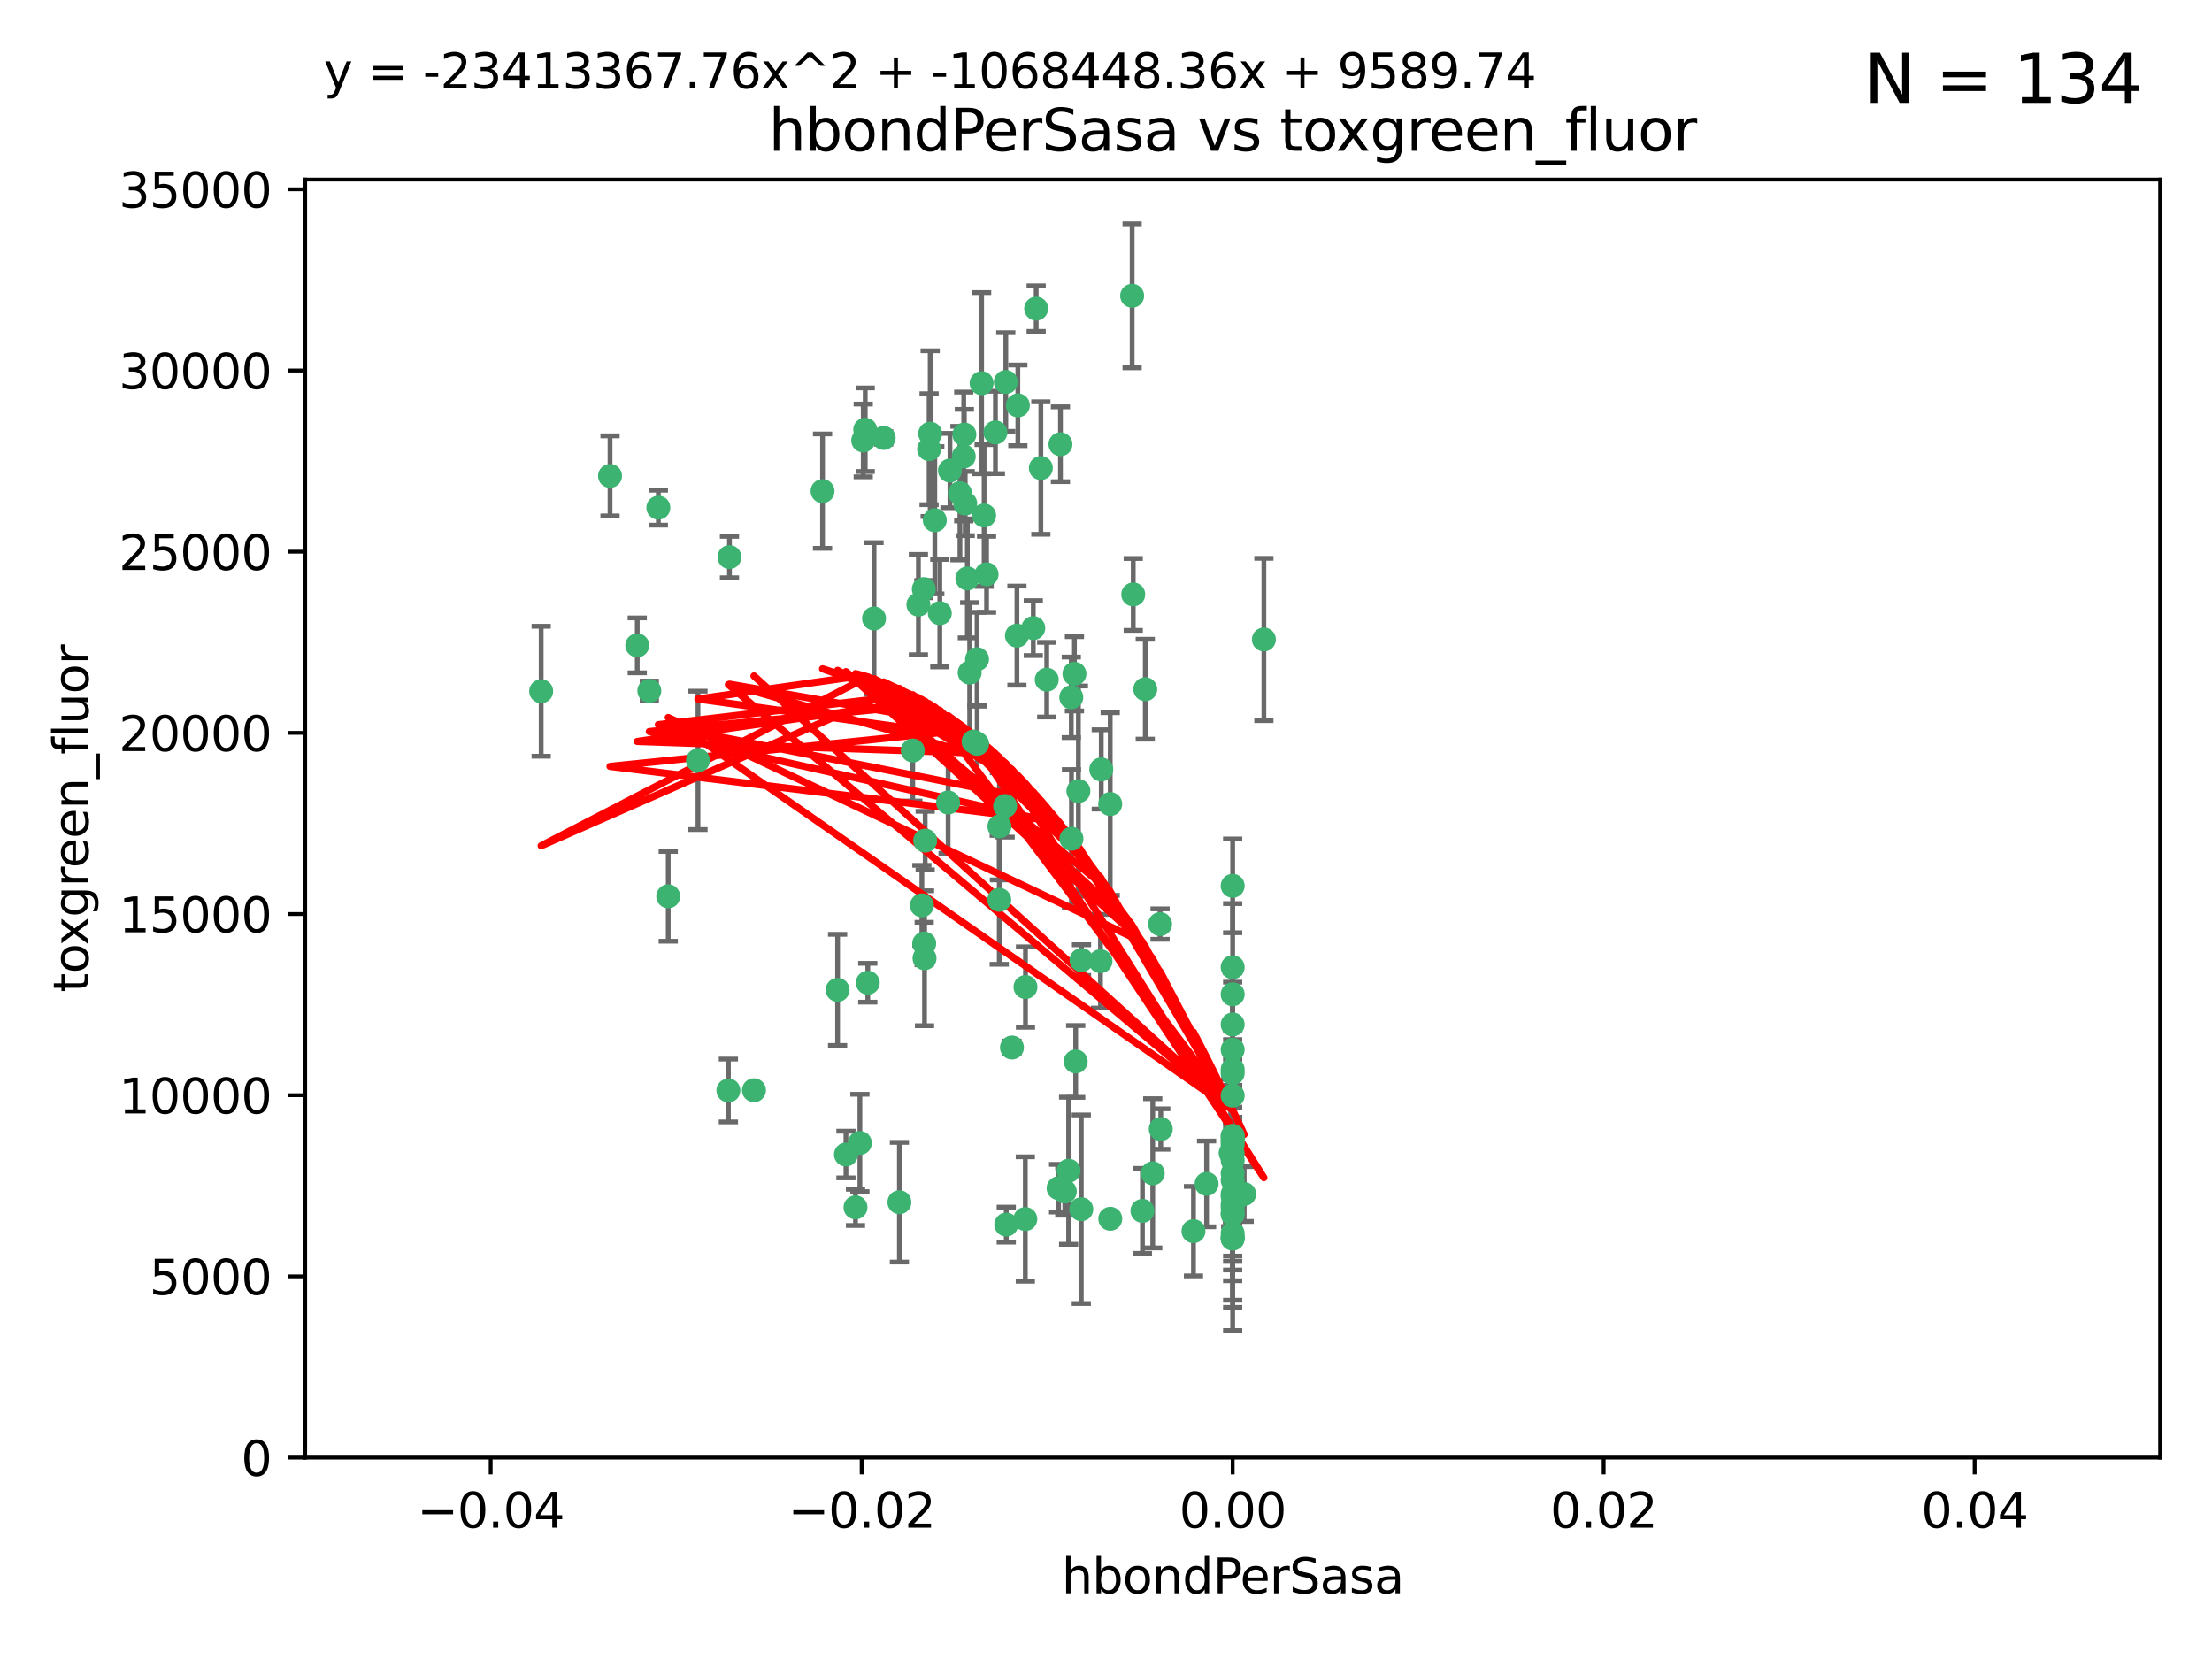 <?xml version="1.0" encoding="utf-8" standalone="no"?>
<!DOCTYPE svg PUBLIC "-//W3C//DTD SVG 1.1//EN"
  "http://www.w3.org/Graphics/SVG/1.1/DTD/svg11.dtd">
<svg xmlns:xlink="http://www.w3.org/1999/xlink" width="460.8pt" height="345.6pt" viewBox="0 0 460.8 345.6" xmlns="http://www.w3.org/2000/svg" version="1.1">
 <defs>
  <style type="text/css">*{stroke-linejoin: round; stroke-linecap: butt}</style>
 </defs>
 <g id="figure_1">
  <g id="patch_1">
   <path d="M 0 345.6 
L 460.8 345.6 
L 460.8 0 
L 0 0 
z
" style="fill: #ffffff"/>
  </g>
  <g id="axes_1">
   <g id="patch_2">
    <path d="M 63.571 303.64 
L 450 303.64 
L 450 37.411 
L 63.571 37.411 
z
" style="fill: #ffffff"/>
   </g>
   <g id="PathCollection_1">
    <defs>
     <path id="mbe4c0a2c40" d="M 0 1.118 
C 0.297 1.118 0.581 1 0.791 0.791 
C 1 0.581 1.118 0.297 1.118 0 
C 1.118 -0.297 1 -0.581 0.791 -0.791 
C 0.581 -1 0.297 -1.118 0 -1.118 
C -0.297 -1.118 -0.581 -1 -0.791 -0.791 
C -1 -0.581 -1.118 -0.297 -1.118 0 
C -1.118 0.297 -1 0.581 -0.791 0.791 
C -0.581 1 -0.297 1.118 0 1.118 
z
" style="stroke: #3cb371"/>
    </defs>
    <g clip-path="url(#pe72dd863de)">
     <use xlink:href="#mbe4c0a2c40" x="197.895" y="98.026" style="fill: #3cb371; stroke: #3cb371"/>
     <use xlink:href="#mbe4c0a2c40" x="200.763" y="95.094" style="fill: #3cb371; stroke: #3cb371"/>
     <use xlink:href="#mbe4c0a2c40" x="180.24" y="89.516" style="fill: #3cb371; stroke: #3cb371"/>
     <use xlink:href="#mbe4c0a2c40" x="209.523" y="79.578" style="fill: #3cb371; stroke: #3cb371"/>
     <use xlink:href="#mbe4c0a2c40" x="151.96" y="116.045" style="fill: #3cb371; stroke: #3cb371"/>
     <use xlink:href="#mbe4c0a2c40" x="199.974" y="102.727" style="fill: #3cb371; stroke: #3cb371"/>
     <use xlink:href="#mbe4c0a2c40" x="182.078" y="128.839" style="fill: #3cb371; stroke: #3cb371"/>
     <use xlink:href="#mbe4c0a2c40" x="203.536" y="137.321" style="fill: #3cb371; stroke: #3cb371"/>
     <use xlink:href="#mbe4c0a2c40" x="145.4" y="158.394" style="fill: #3cb371; stroke: #3cb371"/>
     <use xlink:href="#mbe4c0a2c40" x="179.827" y="91.754" style="fill: #3cb371; stroke: #3cb371"/>
     <use xlink:href="#mbe4c0a2c40" x="178.216" y="251.518" style="fill: #3cb371; stroke: #3cb371"/>
     <use xlink:href="#mbe4c0a2c40" x="191.319" y="125.947" style="fill: #3cb371; stroke: #3cb371"/>
     <use xlink:href="#mbe4c0a2c40" x="202.808" y="154.483" style="fill: #3cb371; stroke: #3cb371"/>
     <use xlink:href="#mbe4c0a2c40" x="205.007" y="107.386" style="fill: #3cb371; stroke: #3cb371"/>
     <use xlink:href="#mbe4c0a2c40" x="205.518" y="119.635" style="fill: #3cb371; stroke: #3cb371"/>
     <use xlink:href="#mbe4c0a2c40" x="204.488" y="79.819" style="fill: #3cb371; stroke: #3cb371"/>
     <use xlink:href="#mbe4c0a2c40" x="192.451" y="122.72" style="fill: #3cb371; stroke: #3cb371"/>
     <use xlink:href="#mbe4c0a2c40" x="132.752" y="134.443" style="fill: #3cb371; stroke: #3cb371"/>
     <use xlink:href="#mbe4c0a2c40" x="207.363" y="90.084" style="fill: #3cb371; stroke: #3cb371"/>
     <use xlink:href="#mbe4c0a2c40" x="203.554" y="154.954" style="fill: #3cb371; stroke: #3cb371"/>
     <use xlink:href="#mbe4c0a2c40" x="201.069" y="104.896" style="fill: #3cb371; stroke: #3cb371"/>
     <use xlink:href="#mbe4c0a2c40" x="221.819" y="248.209" style="fill: #3cb371; stroke: #3cb371"/>
     <use xlink:href="#mbe4c0a2c40" x="190.148" y="156.348" style="fill: #3cb371; stroke: #3cb371"/>
     <use xlink:href="#mbe4c0a2c40" x="137.148" y="105.756" style="fill: #3cb371; stroke: #3cb371"/>
     <use xlink:href="#mbe4c0a2c40" x="216.829" y="97.498" style="fill: #3cb371; stroke: #3cb371"/>
     <use xlink:href="#mbe4c0a2c40" x="220.913" y="92.545" style="fill: #3cb371; stroke: #3cb371"/>
     <use xlink:href="#mbe4c0a2c40" x="135.266" y="143.916" style="fill: #3cb371; stroke: #3cb371"/>
     <use xlink:href="#mbe4c0a2c40" x="193.773" y="90.332" style="fill: #3cb371; stroke: #3cb371"/>
     <use xlink:href="#mbe4c0a2c40" x="210.81" y="218.219" style="fill: #3cb371; stroke: #3cb371"/>
     <use xlink:href="#mbe4c0a2c40" x="225.302" y="200.005" style="fill: #3cb371; stroke: #3cb371"/>
     <use xlink:href="#mbe4c0a2c40" x="215.253" y="130.84" style="fill: #3cb371; stroke: #3cb371"/>
     <use xlink:href="#mbe4c0a2c40" x="174.486" y="206.213" style="fill: #3cb371; stroke: #3cb371"/>
     <use xlink:href="#mbe4c0a2c40" x="209.62" y="255.109" style="fill: #3cb371; stroke: #3cb371"/>
     <use xlink:href="#mbe4c0a2c40" x="192.595" y="199.62" style="fill: #3cb371; stroke: #3cb371"/>
     <use xlink:href="#mbe4c0a2c40" x="184.084" y="91.225" style="fill: #3cb371; stroke: #3cb371"/>
     <use xlink:href="#mbe4c0a2c40" x="194.735" y="108.373" style="fill: #3cb371; stroke: #3cb371"/>
     <use xlink:href="#mbe4c0a2c40" x="223.825" y="140.37" style="fill: #3cb371; stroke: #3cb371"/>
     <use xlink:href="#mbe4c0a2c40" x="197.506" y="167.179" style="fill: #3cb371; stroke: #3cb371"/>
     <use xlink:href="#mbe4c0a2c40" x="209.388" y="167.916" style="fill: #3cb371; stroke: #3cb371"/>
     <use xlink:href="#mbe4c0a2c40" x="193.547" y="93.572" style="fill: #3cb371; stroke: #3cb371"/>
     <use xlink:href="#mbe4c0a2c40" x="171.352" y="102.308" style="fill: #3cb371; stroke: #3cb371"/>
     <use xlink:href="#mbe4c0a2c40" x="195.78" y="127.738" style="fill: #3cb371; stroke: #3cb371"/>
     <use xlink:href="#mbe4c0a2c40" x="223.169" y="145.262" style="fill: #3cb371; stroke: #3cb371"/>
     <use xlink:href="#mbe4c0a2c40" x="208.159" y="187.448" style="fill: #3cb371; stroke: #3cb371"/>
     <use xlink:href="#mbe4c0a2c40" x="201.999" y="140.122" style="fill: #3cb371; stroke: #3cb371"/>
     <use xlink:href="#mbe4c0a2c40" x="222.612" y="243.887" style="fill: #3cb371; stroke: #3cb371"/>
     <use xlink:href="#mbe4c0a2c40" x="213.625" y="205.621" style="fill: #3cb371; stroke: #3cb371"/>
     <use xlink:href="#mbe4c0a2c40" x="235.844" y="61.614" style="fill: #3cb371; stroke: #3cb371"/>
     <use xlink:href="#mbe4c0a2c40" x="179.134" y="238.101" style="fill: #3cb371; stroke: #3cb371"/>
     <use xlink:href="#mbe4c0a2c40" x="192.043" y="188.597" style="fill: #3cb371; stroke: #3cb371"/>
     <use xlink:href="#mbe4c0a2c40" x="212.037" y="84.44" style="fill: #3cb371; stroke: #3cb371"/>
     <use xlink:href="#mbe4c0a2c40" x="211.844" y="132.411" style="fill: #3cb371; stroke: #3cb371"/>
     <use xlink:href="#mbe4c0a2c40" x="213.592" y="253.947" style="fill: #3cb371; stroke: #3cb371"/>
     <use xlink:href="#mbe4c0a2c40" x="231.293" y="253.893" style="fill: #3cb371; stroke: #3cb371"/>
     <use xlink:href="#mbe4c0a2c40" x="220.527" y="247.522" style="fill: #3cb371; stroke: #3cb371"/>
     <use xlink:href="#mbe4c0a2c40" x="127.081" y="99.14" style="fill: #3cb371; stroke: #3cb371"/>
     <use xlink:href="#mbe4c0a2c40" x="201.516" y="120.494" style="fill: #3cb371; stroke: #3cb371"/>
     <use xlink:href="#mbe4c0a2c40" x="180.776" y="204.723" style="fill: #3cb371; stroke: #3cb371"/>
     <use xlink:href="#mbe4c0a2c40" x="112.736" y="143.999" style="fill: #3cb371; stroke: #3cb371"/>
     <use xlink:href="#mbe4c0a2c40" x="187.361" y="250.441" style="fill: #3cb371; stroke: #3cb371"/>
     <use xlink:href="#mbe4c0a2c40" x="208.195" y="172.143" style="fill: #3cb371; stroke: #3cb371"/>
     <use xlink:href="#mbe4c0a2c40" x="263.292" y="133.213" style="fill: #3cb371; stroke: #3cb371"/>
     <use xlink:href="#mbe4c0a2c40" x="200.892" y="90.523" style="fill: #3cb371; stroke: #3cb371"/>
     <use xlink:href="#mbe4c0a2c40" x="229.414" y="160.289" style="fill: #3cb371; stroke: #3cb371"/>
     <use xlink:href="#mbe4c0a2c40" x="192.527" y="196.552" style="fill: #3cb371; stroke: #3cb371"/>
     <use xlink:href="#mbe4c0a2c40" x="225.253" y="251.902" style="fill: #3cb371; stroke: #3cb371"/>
     <use xlink:href="#mbe4c0a2c40" x="224.086" y="221.118" style="fill: #3cb371; stroke: #3cb371"/>
     <use xlink:href="#mbe4c0a2c40" x="223.205" y="174.728" style="fill: #3cb371; stroke: #3cb371"/>
     <use xlink:href="#mbe4c0a2c40" x="215.853" y="64.285" style="fill: #3cb371; stroke: #3cb371"/>
     <use xlink:href="#mbe4c0a2c40" x="241.808" y="235.198" style="fill: #3cb371; stroke: #3cb371"/>
     <use xlink:href="#mbe4c0a2c40" x="256.786" y="237.366" style="fill: #3cb371; stroke: #3cb371"/>
     <use xlink:href="#mbe4c0a2c40" x="240.137" y="244.424" style="fill: #3cb371; stroke: #3cb371"/>
     <use xlink:href="#mbe4c0a2c40" x="218.054" y="141.593" style="fill: #3cb371; stroke: #3cb371"/>
     <use xlink:href="#mbe4c0a2c40" x="192.729" y="175.112" style="fill: #3cb371; stroke: #3cb371"/>
     <use xlink:href="#mbe4c0a2c40" x="256.786" y="207.131" style="fill: #3cb371; stroke: #3cb371"/>
     <use xlink:href="#mbe4c0a2c40" x="241.666" y="192.502" style="fill: #3cb371; stroke: #3cb371"/>
     <use xlink:href="#mbe4c0a2c40" x="256.786" y="251.524" style="fill: #3cb371; stroke: #3cb371"/>
     <use xlink:href="#mbe4c0a2c40" x="256.786" y="236.725" style="fill: #3cb371; stroke: #3cb371"/>
     <use xlink:href="#mbe4c0a2c40" x="256.786" y="256.937" style="fill: #3cb371; stroke: #3cb371"/>
     <use xlink:href="#mbe4c0a2c40" x="256.786" y="218.674" style="fill: #3cb371; stroke: #3cb371"/>
     <use xlink:href="#mbe4c0a2c40" x="224.65" y="164.794" style="fill: #3cb371; stroke: #3cb371"/>
     <use xlink:href="#mbe4c0a2c40" x="238.58" y="143.576" style="fill: #3cb371; stroke: #3cb371"/>
     <use xlink:href="#mbe4c0a2c40" x="256.786" y="257.808" style="fill: #3cb371; stroke: #3cb371"/>
     <use xlink:href="#mbe4c0a2c40" x="229.252" y="200.236" style="fill: #3cb371; stroke: #3cb371"/>
     <use xlink:href="#mbe4c0a2c40" x="256.786" y="236.622" style="fill: #3cb371; stroke: #3cb371"/>
     <use xlink:href="#mbe4c0a2c40" x="157.065" y="227.118" style="fill: #3cb371; stroke: #3cb371"/>
     <use xlink:href="#mbe4c0a2c40" x="256.786" y="245.856" style="fill: #3cb371; stroke: #3cb371"/>
     <use xlink:href="#mbe4c0a2c40" x="256.786" y="238.42" style="fill: #3cb371; stroke: #3cb371"/>
     <use xlink:href="#mbe4c0a2c40" x="139.205" y="186.718" style="fill: #3cb371; stroke: #3cb371"/>
     <use xlink:href="#mbe4c0a2c40" x="237.99" y="252.246" style="fill: #3cb371; stroke: #3cb371"/>
     <use xlink:href="#mbe4c0a2c40" x="176.227" y="240.511" style="fill: #3cb371; stroke: #3cb371"/>
     <use xlink:href="#mbe4c0a2c40" x="231.277" y="167.495" style="fill: #3cb371; stroke: #3cb371"/>
     <use xlink:href="#mbe4c0a2c40" x="256.786" y="252.723" style="fill: #3cb371; stroke: #3cb371"/>
     <use xlink:href="#mbe4c0a2c40" x="256.786" y="223.562" style="fill: #3cb371; stroke: #3cb371"/>
     <use xlink:href="#mbe4c0a2c40" x="259.184" y="248.738" style="fill: #3cb371; stroke: #3cb371"/>
     <use xlink:href="#mbe4c0a2c40" x="256.786" y="244.428" style="fill: #3cb371; stroke: #3cb371"/>
     <use xlink:href="#mbe4c0a2c40" x="256.786" y="249.211" style="fill: #3cb371; stroke: #3cb371"/>
     <use xlink:href="#mbe4c0a2c40" x="151.737" y="227.169" style="fill: #3cb371; stroke: #3cb371"/>
     <use xlink:href="#mbe4c0a2c40" x="256.786" y="250.868" style="fill: #3cb371; stroke: #3cb371"/>
     <use xlink:href="#mbe4c0a2c40" x="256.786" y="248.727" style="fill: #3cb371; stroke: #3cb371"/>
     <use xlink:href="#mbe4c0a2c40" x="236.073" y="123.828" style="fill: #3cb371; stroke: #3cb371"/>
     <use xlink:href="#mbe4c0a2c40" x="256.786" y="240.314" style="fill: #3cb371; stroke: #3cb371"/>
     <use xlink:href="#mbe4c0a2c40" x="256.786" y="241.718" style="fill: #3cb371; stroke: #3cb371"/>
     <use xlink:href="#mbe4c0a2c40" x="256.786" y="252.978" style="fill: #3cb371; stroke: #3cb371"/>
     <use xlink:href="#mbe4c0a2c40" x="256.786" y="258.029" style="fill: #3cb371; stroke: #3cb371"/>
     <use xlink:href="#mbe4c0a2c40" x="256.786" y="222.785" style="fill: #3cb371; stroke: #3cb371"/>
     <use xlink:href="#mbe4c0a2c40" x="256.786" y="257.933" style="fill: #3cb371; stroke: #3cb371"/>
     <use xlink:href="#mbe4c0a2c40" x="256.786" y="201.488" style="fill: #3cb371; stroke: #3cb371"/>
     <use xlink:href="#mbe4c0a2c40" x="256.786" y="237.895" style="fill: #3cb371; stroke: #3cb371"/>
     <use xlink:href="#mbe4c0a2c40" x="256.786" y="184.534" style="fill: #3cb371; stroke: #3cb371"/>
     <use xlink:href="#mbe4c0a2c40" x="256.372" y="240.178" style="fill: #3cb371; stroke: #3cb371"/>
     <use xlink:href="#mbe4c0a2c40" x="251.352" y="246.624" style="fill: #3cb371; stroke: #3cb371"/>
     <use xlink:href="#mbe4c0a2c40" x="248.622" y="256.474" style="fill: #3cb371; stroke: #3cb371"/>
     <use xlink:href="#mbe4c0a2c40" x="256.786" y="213.42" style="fill: #3cb371; stroke: #3cb371"/>
     <use xlink:href="#mbe4c0a2c40" x="256.786" y="228.248" style="fill: #3cb371; stroke: #3cb371"/>
    </g>
   </g>
   <g id="matplotlib.axis_1">
    <g id="xtick_1">
     <g id="line2d_1">
      <defs>
       <path id="m28b293c03c" d="M 0 0 
L 0 3.5 
" style="stroke: #000000; stroke-width: 0.8"/>
      </defs>
      <g>
       <use xlink:href="#m28b293c03c" x="102.214" y="303.64" style="stroke: #000000; stroke-width: 0.8"/>
      </g>
     </g>
     <g id="text_1">
      <!-- −0.04 -->
      <g transform="translate(86.891 318.238)scale(0.1 -0.1)">
       <defs>
        <path id="DejaVuSans-2212" d="M 678 2272 
L 4684 2272 
L 4684 1741 
L 678 1741 
L 678 2272 
z
" transform="scale(0.016)"/>
        <path id="DejaVuSans-30" d="M 2034 4250 
Q 1547 4250 1301 3770 
Q 1056 3291 1056 2328 
Q 1056 1369 1301 889 
Q 1547 409 2034 409 
Q 2525 409 2770 889 
Q 3016 1369 3016 2328 
Q 3016 3291 2770 3770 
Q 2525 4250 2034 4250 
z
M 2034 4750 
Q 2819 4750 3233 4129 
Q 3647 3509 3647 2328 
Q 3647 1150 3233 529 
Q 2819 -91 2034 -91 
Q 1250 -91 836 529 
Q 422 1150 422 2328 
Q 422 3509 836 4129 
Q 1250 4750 2034 4750 
z
" transform="scale(0.016)"/>
        <path id="DejaVuSans-2e" d="M 684 794 
L 1344 794 
L 1344 0 
L 684 0 
L 684 794 
z
" transform="scale(0.016)"/>
        <path id="DejaVuSans-34" d="M 2419 4116 
L 825 1625 
L 2419 1625 
L 2419 4116 
z
M 2253 4666 
L 3047 4666 
L 3047 1625 
L 3713 1625 
L 3713 1100 
L 3047 1100 
L 3047 0 
L 2419 0 
L 2419 1100 
L 313 1100 
L 313 1709 
L 2253 4666 
z
" transform="scale(0.016)"/>
       </defs>
       <use xlink:href="#DejaVuSans-2212"/>
       <use xlink:href="#DejaVuSans-30" x="83.789"/>
       <use xlink:href="#DejaVuSans-2e" x="147.412"/>
       <use xlink:href="#DejaVuSans-30" x="179.199"/>
       <use xlink:href="#DejaVuSans-34" x="242.822"/>
      </g>
     </g>
    </g>
    <g id="xtick_2">
     <g id="line2d_2">
      <g>
       <use xlink:href="#m28b293c03c" x="179.5" y="303.64" style="stroke: #000000; stroke-width: 0.8"/>
      </g>
     </g>
     <g id="text_2">
      <!-- −0.02 -->
      <g transform="translate(164.177 318.238)scale(0.1 -0.1)">
       <defs>
        <path id="DejaVuSans-32" d="M 1228 531 
L 3431 531 
L 3431 0 
L 469 0 
L 469 531 
Q 828 903 1448 1529 
Q 2069 2156 2228 2338 
Q 2531 2678 2651 2914 
Q 2772 3150 2772 3378 
Q 2772 3750 2511 3984 
Q 2250 4219 1831 4219 
Q 1534 4219 1204 4116 
Q 875 4013 500 3803 
L 500 4441 
Q 881 4594 1212 4672 
Q 1544 4750 1819 4750 
Q 2544 4750 2975 4387 
Q 3406 4025 3406 3419 
Q 3406 3131 3298 2873 
Q 3191 2616 2906 2266 
Q 2828 2175 2409 1742 
Q 1991 1309 1228 531 
z
" transform="scale(0.016)"/>
       </defs>
       <use xlink:href="#DejaVuSans-2212"/>
       <use xlink:href="#DejaVuSans-30" x="83.789"/>
       <use xlink:href="#DejaVuSans-2e" x="147.412"/>
       <use xlink:href="#DejaVuSans-30" x="179.199"/>
       <use xlink:href="#DejaVuSans-32" x="242.822"/>
      </g>
     </g>
    </g>
    <g id="xtick_3">
     <g id="line2d_3">
      <g>
       <use xlink:href="#m28b293c03c" x="256.786" y="303.64" style="stroke: #000000; stroke-width: 0.8"/>
      </g>
     </g>
     <g id="text_3">
      <!-- 0.00 -->
      <g transform="translate(245.653 318.238)scale(0.1 -0.1)">
       <use xlink:href="#DejaVuSans-30"/>
       <use xlink:href="#DejaVuSans-2e" x="63.623"/>
       <use xlink:href="#DejaVuSans-30" x="95.41"/>
       <use xlink:href="#DejaVuSans-30" x="159.033"/>
      </g>
     </g>
    </g>
    <g id="xtick_4">
     <g id="line2d_4">
      <g>
       <use xlink:href="#m28b293c03c" x="334.071" y="303.64" style="stroke: #000000; stroke-width: 0.8"/>
      </g>
     </g>
     <g id="text_4">
      <!-- 0.02 -->
      <g transform="translate(322.939 318.238)scale(0.1 -0.1)">
       <use xlink:href="#DejaVuSans-30"/>
       <use xlink:href="#DejaVuSans-2e" x="63.623"/>
       <use xlink:href="#DejaVuSans-30" x="95.41"/>
       <use xlink:href="#DejaVuSans-32" x="159.033"/>
      </g>
     </g>
    </g>
    <g id="xtick_5">
     <g id="line2d_5">
      <g>
       <use xlink:href="#m28b293c03c" x="411.357" y="303.64" style="stroke: #000000; stroke-width: 0.8"/>
      </g>
     </g>
     <g id="text_5">
      <!-- 0.04 -->
      <g transform="translate(400.224 318.238)scale(0.1 -0.1)">
       <use xlink:href="#DejaVuSans-30"/>
       <use xlink:href="#DejaVuSans-2e" x="63.623"/>
       <use xlink:href="#DejaVuSans-30" x="95.41"/>
       <use xlink:href="#DejaVuSans-34" x="159.033"/>
      </g>
     </g>
    </g>
    <g id="text_6">
     <!-- hbondPerSasa -->
     <g transform="translate(221.168 331.917)scale(0.1 -0.1)">
      <defs>
       <path id="DejaVuSans-68" d="M 3513 2113 
L 3513 0 
L 2938 0 
L 2938 2094 
Q 2938 2591 2744 2837 
Q 2550 3084 2163 3084 
Q 1697 3084 1428 2787 
Q 1159 2491 1159 1978 
L 1159 0 
L 581 0 
L 581 4863 
L 1159 4863 
L 1159 2956 
Q 1366 3272 1645 3428 
Q 1925 3584 2291 3584 
Q 2894 3584 3203 3211 
Q 3513 2838 3513 2113 
z
" transform="scale(0.016)"/>
       <path id="DejaVuSans-62" d="M 3116 1747 
Q 3116 2381 2855 2742 
Q 2594 3103 2138 3103 
Q 1681 3103 1420 2742 
Q 1159 2381 1159 1747 
Q 1159 1113 1420 752 
Q 1681 391 2138 391 
Q 2594 391 2855 752 
Q 3116 1113 3116 1747 
z
M 1159 2969 
Q 1341 3281 1617 3432 
Q 1894 3584 2278 3584 
Q 2916 3584 3314 3078 
Q 3713 2572 3713 1747 
Q 3713 922 3314 415 
Q 2916 -91 2278 -91 
Q 1894 -91 1617 61 
Q 1341 213 1159 525 
L 1159 0 
L 581 0 
L 581 4863 
L 1159 4863 
L 1159 2969 
z
" transform="scale(0.016)"/>
       <path id="DejaVuSans-6f" d="M 1959 3097 
Q 1497 3097 1228 2736 
Q 959 2375 959 1747 
Q 959 1119 1226 758 
Q 1494 397 1959 397 
Q 2419 397 2687 759 
Q 2956 1122 2956 1747 
Q 2956 2369 2687 2733 
Q 2419 3097 1959 3097 
z
M 1959 3584 
Q 2709 3584 3137 3096 
Q 3566 2609 3566 1747 
Q 3566 888 3137 398 
Q 2709 -91 1959 -91 
Q 1206 -91 779 398 
Q 353 888 353 1747 
Q 353 2609 779 3096 
Q 1206 3584 1959 3584 
z
" transform="scale(0.016)"/>
       <path id="DejaVuSans-6e" d="M 3513 2113 
L 3513 0 
L 2938 0 
L 2938 2094 
Q 2938 2591 2744 2837 
Q 2550 3084 2163 3084 
Q 1697 3084 1428 2787 
Q 1159 2491 1159 1978 
L 1159 0 
L 581 0 
L 581 3500 
L 1159 3500 
L 1159 2956 
Q 1366 3272 1645 3428 
Q 1925 3584 2291 3584 
Q 2894 3584 3203 3211 
Q 3513 2838 3513 2113 
z
" transform="scale(0.016)"/>
       <path id="DejaVuSans-64" d="M 2906 2969 
L 2906 4863 
L 3481 4863 
L 3481 0 
L 2906 0 
L 2906 525 
Q 2725 213 2448 61 
Q 2172 -91 1784 -91 
Q 1150 -91 751 415 
Q 353 922 353 1747 
Q 353 2572 751 3078 
Q 1150 3584 1784 3584 
Q 2172 3584 2448 3432 
Q 2725 3281 2906 2969 
z
M 947 1747 
Q 947 1113 1208 752 
Q 1469 391 1925 391 
Q 2381 391 2643 752 
Q 2906 1113 2906 1747 
Q 2906 2381 2643 2742 
Q 2381 3103 1925 3103 
Q 1469 3103 1208 2742 
Q 947 2381 947 1747 
z
" transform="scale(0.016)"/>
       <path id="DejaVuSans-50" d="M 1259 4147 
L 1259 2394 
L 2053 2394 
Q 2494 2394 2734 2622 
Q 2975 2850 2975 3272 
Q 2975 3691 2734 3919 
Q 2494 4147 2053 4147 
L 1259 4147 
z
M 628 4666 
L 2053 4666 
Q 2838 4666 3239 4311 
Q 3641 3956 3641 3272 
Q 3641 2581 3239 2228 
Q 2838 1875 2053 1875 
L 1259 1875 
L 1259 0 
L 628 0 
L 628 4666 
z
" transform="scale(0.016)"/>
       <path id="DejaVuSans-65" d="M 3597 1894 
L 3597 1613 
L 953 1613 
Q 991 1019 1311 708 
Q 1631 397 2203 397 
Q 2534 397 2845 478 
Q 3156 559 3463 722 
L 3463 178 
Q 3153 47 2828 -22 
Q 2503 -91 2169 -91 
Q 1331 -91 842 396 
Q 353 884 353 1716 
Q 353 2575 817 3079 
Q 1281 3584 2069 3584 
Q 2775 3584 3186 3129 
Q 3597 2675 3597 1894 
z
M 3022 2063 
Q 3016 2534 2758 2815 
Q 2500 3097 2075 3097 
Q 1594 3097 1305 2825 
Q 1016 2553 972 2059 
L 3022 2063 
z
" transform="scale(0.016)"/>
       <path id="DejaVuSans-72" d="M 2631 2963 
Q 2534 3019 2420 3045 
Q 2306 3072 2169 3072 
Q 1681 3072 1420 2755 
Q 1159 2438 1159 1844 
L 1159 0 
L 581 0 
L 581 3500 
L 1159 3500 
L 1159 2956 
Q 1341 3275 1631 3429 
Q 1922 3584 2338 3584 
Q 2397 3584 2469 3576 
Q 2541 3569 2628 3553 
L 2631 2963 
z
" transform="scale(0.016)"/>
       <path id="DejaVuSans-53" d="M 3425 4513 
L 3425 3897 
Q 3066 4069 2747 4153 
Q 2428 4238 2131 4238 
Q 1616 4238 1336 4038 
Q 1056 3838 1056 3469 
Q 1056 3159 1242 3001 
Q 1428 2844 1947 2747 
L 2328 2669 
Q 3034 2534 3370 2195 
Q 3706 1856 3706 1288 
Q 3706 609 3251 259 
Q 2797 -91 1919 -91 
Q 1588 -91 1214 -16 
Q 841 59 441 206 
L 441 856 
Q 825 641 1194 531 
Q 1563 422 1919 422 
Q 2459 422 2753 634 
Q 3047 847 3047 1241 
Q 3047 1584 2836 1778 
Q 2625 1972 2144 2069 
L 1759 2144 
Q 1053 2284 737 2584 
Q 422 2884 422 3419 
Q 422 4038 858 4394 
Q 1294 4750 2059 4750 
Q 2388 4750 2728 4690 
Q 3069 4631 3425 4513 
z
" transform="scale(0.016)"/>
       <path id="DejaVuSans-61" d="M 2194 1759 
Q 1497 1759 1228 1600 
Q 959 1441 959 1056 
Q 959 750 1161 570 
Q 1363 391 1709 391 
Q 2188 391 2477 730 
Q 2766 1069 2766 1631 
L 2766 1759 
L 2194 1759 
z
M 3341 1997 
L 3341 0 
L 2766 0 
L 2766 531 
Q 2569 213 2275 61 
Q 1981 -91 1556 -91 
Q 1019 -91 701 211 
Q 384 513 384 1019 
Q 384 1609 779 1909 
Q 1175 2209 1959 2209 
L 2766 2209 
L 2766 2266 
Q 2766 2663 2505 2880 
Q 2244 3097 1772 3097 
Q 1472 3097 1187 3025 
Q 903 2953 641 2809 
L 641 3341 
Q 956 3463 1253 3523 
Q 1550 3584 1831 3584 
Q 2591 3584 2966 3190 
Q 3341 2797 3341 1997 
z
" transform="scale(0.016)"/>
       <path id="DejaVuSans-73" d="M 2834 3397 
L 2834 2853 
Q 2591 2978 2328 3040 
Q 2066 3103 1784 3103 
Q 1356 3103 1142 2972 
Q 928 2841 928 2578 
Q 928 2378 1081 2264 
Q 1234 2150 1697 2047 
L 1894 2003 
Q 2506 1872 2764 1633 
Q 3022 1394 3022 966 
Q 3022 478 2636 193 
Q 2250 -91 1575 -91 
Q 1294 -91 989 -36 
Q 684 19 347 128 
L 347 722 
Q 666 556 975 473 
Q 1284 391 1588 391 
Q 1994 391 2212 530 
Q 2431 669 2431 922 
Q 2431 1156 2273 1281 
Q 2116 1406 1581 1522 
L 1381 1569 
Q 847 1681 609 1914 
Q 372 2147 372 2553 
Q 372 3047 722 3315 
Q 1072 3584 1716 3584 
Q 2034 3584 2315 3537 
Q 2597 3491 2834 3397 
z
" transform="scale(0.016)"/>
      </defs>
      <use xlink:href="#DejaVuSans-68"/>
      <use xlink:href="#DejaVuSans-62" x="63.379"/>
      <use xlink:href="#DejaVuSans-6f" x="126.855"/>
      <use xlink:href="#DejaVuSans-6e" x="188.037"/>
      <use xlink:href="#DejaVuSans-64" x="251.416"/>
      <use xlink:href="#DejaVuSans-50" x="314.893"/>
      <use xlink:href="#DejaVuSans-65" x="371.57"/>
      <use xlink:href="#DejaVuSans-72" x="433.094"/>
      <use xlink:href="#DejaVuSans-53" x="474.207"/>
      <use xlink:href="#DejaVuSans-61" x="537.684"/>
      <use xlink:href="#DejaVuSans-73" x="598.963"/>
      <use xlink:href="#DejaVuSans-61" x="651.062"/>
     </g>
    </g>
   </g>
   <g id="matplotlib.axis_2">
    <g id="ytick_1">
     <g id="line2d_6">
      <defs>
       <path id="mc02e04b0f6" d="M 0 0 
L -3.5 0 
" style="stroke: #000000; stroke-width: 0.8"/>
      </defs>
      <g>
       <use xlink:href="#mc02e04b0f6" x="63.571" y="303.64" style="stroke: #000000; stroke-width: 0.8"/>
      </g>
     </g>
     <g id="text_7">
      <!-- 0 -->
      <g transform="translate(50.209 307.439)scale(0.1 -0.1)">
       <use xlink:href="#DejaVuSans-30"/>
      </g>
     </g>
    </g>
    <g id="ytick_2">
     <g id="line2d_7">
      <g>
       <use xlink:href="#mc02e04b0f6" x="63.571" y="265.897" style="stroke: #000000; stroke-width: 0.8"/>
      </g>
     </g>
     <g id="text_8">
      <!-- 5000 -->
      <g transform="translate(31.121 269.696)scale(0.1 -0.1)">
       <defs>
        <path id="DejaVuSans-35" d="M 691 4666 
L 3169 4666 
L 3169 4134 
L 1269 4134 
L 1269 2991 
Q 1406 3038 1543 3061 
Q 1681 3084 1819 3084 
Q 2600 3084 3056 2656 
Q 3513 2228 3513 1497 
Q 3513 744 3044 326 
Q 2575 -91 1722 -91 
Q 1428 -91 1123 -41 
Q 819 9 494 109 
L 494 744 
Q 775 591 1075 516 
Q 1375 441 1709 441 
Q 2250 441 2565 725 
Q 2881 1009 2881 1497 
Q 2881 1984 2565 2268 
Q 2250 2553 1709 2553 
Q 1456 2553 1204 2497 
Q 953 2441 691 2322 
L 691 4666 
z
" transform="scale(0.016)"/>
       </defs>
       <use xlink:href="#DejaVuSans-35"/>
       <use xlink:href="#DejaVuSans-30" x="63.623"/>
       <use xlink:href="#DejaVuSans-30" x="127.246"/>
       <use xlink:href="#DejaVuSans-30" x="190.869"/>
      </g>
     </g>
    </g>
    <g id="ytick_3">
     <g id="line2d_8">
      <g>
       <use xlink:href="#mc02e04b0f6" x="63.571" y="228.154" style="stroke: #000000; stroke-width: 0.8"/>
      </g>
     </g>
     <g id="text_9">
      <!-- 10000 -->
      <g transform="translate(24.759 231.953)scale(0.1 -0.1)">
       <defs>
        <path id="DejaVuSans-31" d="M 794 531 
L 1825 531 
L 1825 4091 
L 703 3866 
L 703 4441 
L 1819 4666 
L 2450 4666 
L 2450 531 
L 3481 531 
L 3481 0 
L 794 0 
L 794 531 
z
" transform="scale(0.016)"/>
       </defs>
       <use xlink:href="#DejaVuSans-31"/>
       <use xlink:href="#DejaVuSans-30" x="63.623"/>
       <use xlink:href="#DejaVuSans-30" x="127.246"/>
       <use xlink:href="#DejaVuSans-30" x="190.869"/>
       <use xlink:href="#DejaVuSans-30" x="254.492"/>
      </g>
     </g>
    </g>
    <g id="ytick_4">
     <g id="line2d_9">
      <g>
       <use xlink:href="#mc02e04b0f6" x="63.571" y="190.411" style="stroke: #000000; stroke-width: 0.8"/>
      </g>
     </g>
     <g id="text_10">
      <!-- 15000 -->
      <g transform="translate(24.759 194.21)scale(0.1 -0.1)">
       <use xlink:href="#DejaVuSans-31"/>
       <use xlink:href="#DejaVuSans-35" x="63.623"/>
       <use xlink:href="#DejaVuSans-30" x="127.246"/>
       <use xlink:href="#DejaVuSans-30" x="190.869"/>
       <use xlink:href="#DejaVuSans-30" x="254.492"/>
      </g>
     </g>
    </g>
    <g id="ytick_5">
     <g id="line2d_10">
      <g>
       <use xlink:href="#mc02e04b0f6" x="63.571" y="152.668" style="stroke: #000000; stroke-width: 0.8"/>
      </g>
     </g>
     <g id="text_11">
      <!-- 20000 -->
      <g transform="translate(24.759 156.467)scale(0.1 -0.1)">
       <use xlink:href="#DejaVuSans-32"/>
       <use xlink:href="#DejaVuSans-30" x="63.623"/>
       <use xlink:href="#DejaVuSans-30" x="127.246"/>
       <use xlink:href="#DejaVuSans-30" x="190.869"/>
       <use xlink:href="#DejaVuSans-30" x="254.492"/>
      </g>
     </g>
    </g>
    <g id="ytick_6">
     <g id="line2d_11">
      <g>
       <use xlink:href="#mc02e04b0f6" x="63.571" y="114.925" style="stroke: #000000; stroke-width: 0.8"/>
      </g>
     </g>
     <g id="text_12">
      <!-- 25000 -->
      <g transform="translate(24.759 118.724)scale(0.1 -0.1)">
       <use xlink:href="#DejaVuSans-32"/>
       <use xlink:href="#DejaVuSans-35" x="63.623"/>
       <use xlink:href="#DejaVuSans-30" x="127.246"/>
       <use xlink:href="#DejaVuSans-30" x="190.869"/>
       <use xlink:href="#DejaVuSans-30" x="254.492"/>
      </g>
     </g>
    </g>
    <g id="ytick_7">
     <g id="line2d_12">
      <g>
       <use xlink:href="#mc02e04b0f6" x="63.571" y="77.181" style="stroke: #000000; stroke-width: 0.8"/>
      </g>
     </g>
     <g id="text_13">
      <!-- 30000 -->
      <g transform="translate(24.759 80.981)scale(0.1 -0.1)">
       <defs>
        <path id="DejaVuSans-33" d="M 2597 2516 
Q 3050 2419 3304 2112 
Q 3559 1806 3559 1356 
Q 3559 666 3084 287 
Q 2609 -91 1734 -91 
Q 1441 -91 1130 -33 
Q 819 25 488 141 
L 488 750 
Q 750 597 1062 519 
Q 1375 441 1716 441 
Q 2309 441 2620 675 
Q 2931 909 2931 1356 
Q 2931 1769 2642 2001 
Q 2353 2234 1838 2234 
L 1294 2234 
L 1294 2753 
L 1863 2753 
Q 2328 2753 2575 2939 
Q 2822 3125 2822 3475 
Q 2822 3834 2567 4026 
Q 2313 4219 1838 4219 
Q 1578 4219 1281 4162 
Q 984 4106 628 3988 
L 628 4550 
Q 988 4650 1302 4700 
Q 1616 4750 1894 4750 
Q 2613 4750 3031 4423 
Q 3450 4097 3450 3541 
Q 3450 3153 3228 2886 
Q 3006 2619 2597 2516 
z
" transform="scale(0.016)"/>
       </defs>
       <use xlink:href="#DejaVuSans-33"/>
       <use xlink:href="#DejaVuSans-30" x="63.623"/>
       <use xlink:href="#DejaVuSans-30" x="127.246"/>
       <use xlink:href="#DejaVuSans-30" x="190.869"/>
       <use xlink:href="#DejaVuSans-30" x="254.492"/>
      </g>
     </g>
    </g>
    <g id="ytick_8">
     <g id="line2d_13">
      <g>
       <use xlink:href="#mc02e04b0f6" x="63.571" y="39.438" style="stroke: #000000; stroke-width: 0.8"/>
      </g>
     </g>
     <g id="text_14">
      <!-- 35000 -->
      <g transform="translate(24.759 43.238)scale(0.1 -0.1)">
       <use xlink:href="#DejaVuSans-33"/>
       <use xlink:href="#DejaVuSans-35" x="63.623"/>
       <use xlink:href="#DejaVuSans-30" x="127.246"/>
       <use xlink:href="#DejaVuSans-30" x="190.869"/>
       <use xlink:href="#DejaVuSans-30" x="254.492"/>
      </g>
     </g>
    </g>
    <g id="text_15">
     <!-- toxgreen_fluor -->
     <g transform="translate(18.401 206.72)rotate(-90)scale(0.1 -0.1)">
      <defs>
       <path id="DejaVuSans-74" d="M 1172 4494 
L 1172 3500 
L 2356 3500 
L 2356 3053 
L 1172 3053 
L 1172 1153 
Q 1172 725 1289 603 
Q 1406 481 1766 481 
L 2356 481 
L 2356 0 
L 1766 0 
Q 1100 0 847 248 
Q 594 497 594 1153 
L 594 3053 
L 172 3053 
L 172 3500 
L 594 3500 
L 594 4494 
L 1172 4494 
z
" transform="scale(0.016)"/>
       <path id="DejaVuSans-78" d="M 3513 3500 
L 2247 1797 
L 3578 0 
L 2900 0 
L 1881 1375 
L 863 0 
L 184 0 
L 1544 1831 
L 300 3500 
L 978 3500 
L 1906 2253 
L 2834 3500 
L 3513 3500 
z
" transform="scale(0.016)"/>
       <path id="DejaVuSans-67" d="M 2906 1791 
Q 2906 2416 2648 2759 
Q 2391 3103 1925 3103 
Q 1463 3103 1205 2759 
Q 947 2416 947 1791 
Q 947 1169 1205 825 
Q 1463 481 1925 481 
Q 2391 481 2648 825 
Q 2906 1169 2906 1791 
z
M 3481 434 
Q 3481 -459 3084 -895 
Q 2688 -1331 1869 -1331 
Q 1566 -1331 1297 -1286 
Q 1028 -1241 775 -1147 
L 775 -588 
Q 1028 -725 1275 -790 
Q 1522 -856 1778 -856 
Q 2344 -856 2625 -561 
Q 2906 -266 2906 331 
L 2906 616 
Q 2728 306 2450 153 
Q 2172 0 1784 0 
Q 1141 0 747 490 
Q 353 981 353 1791 
Q 353 2603 747 3093 
Q 1141 3584 1784 3584 
Q 2172 3584 2450 3431 
Q 2728 3278 2906 2969 
L 2906 3500 
L 3481 3500 
L 3481 434 
z
" transform="scale(0.016)"/>
       <path id="DejaVuSans-5f" d="M 3263 -1063 
L 3263 -1509 
L -63 -1509 
L -63 -1063 
L 3263 -1063 
z
" transform="scale(0.016)"/>
       <path id="DejaVuSans-66" d="M 2375 4863 
L 2375 4384 
L 1825 4384 
Q 1516 4384 1395 4259 
Q 1275 4134 1275 3809 
L 1275 3500 
L 2222 3500 
L 2222 3053 
L 1275 3053 
L 1275 0 
L 697 0 
L 697 3053 
L 147 3053 
L 147 3500 
L 697 3500 
L 697 3744 
Q 697 4328 969 4595 
Q 1241 4863 1831 4863 
L 2375 4863 
z
" transform="scale(0.016)"/>
       <path id="DejaVuSans-6c" d="M 603 4863 
L 1178 4863 
L 1178 0 
L 603 0 
L 603 4863 
z
" transform="scale(0.016)"/>
       <path id="DejaVuSans-75" d="M 544 1381 
L 544 3500 
L 1119 3500 
L 1119 1403 
Q 1119 906 1312 657 
Q 1506 409 1894 409 
Q 2359 409 2629 706 
Q 2900 1003 2900 1516 
L 2900 3500 
L 3475 3500 
L 3475 0 
L 2900 0 
L 2900 538 
Q 2691 219 2414 64 
Q 2138 -91 1772 -91 
Q 1169 -91 856 284 
Q 544 659 544 1381 
z
M 1991 3584 
L 1991 3584 
z
" transform="scale(0.016)"/>
      </defs>
      <use xlink:href="#DejaVuSans-74"/>
      <use xlink:href="#DejaVuSans-6f" x="39.209"/>
      <use xlink:href="#DejaVuSans-78" x="97.266"/>
      <use xlink:href="#DejaVuSans-67" x="156.445"/>
      <use xlink:href="#DejaVuSans-72" x="219.922"/>
      <use xlink:href="#DejaVuSans-65" x="258.785"/>
      <use xlink:href="#DejaVuSans-65" x="320.309"/>
      <use xlink:href="#DejaVuSans-6e" x="381.832"/>
      <use xlink:href="#DejaVuSans-5f" x="445.211"/>
      <use xlink:href="#DejaVuSans-66" x="495.211"/>
      <use xlink:href="#DejaVuSans-6c" x="530.416"/>
      <use xlink:href="#DejaVuSans-75" x="558.199"/>
      <use xlink:href="#DejaVuSans-6f" x="621.578"/>
      <use xlink:href="#DejaVuSans-72" x="682.76"/>
     </g>
    </g>
   </g>
   <g id="LineCollection_1">
    <path d="M 197.895 105.772 
L 197.895 90.281 
" clip-path="url(#pe72dd863de)" style="fill: none; stroke: #696969"/>
    <path d="M 200.763 108.514 
L 200.763 81.675 
" clip-path="url(#pe72dd863de)" style="fill: none; stroke: #696969"/>
    <path d="M 180.24 98.217 
L 180.24 80.815 
" clip-path="url(#pe72dd863de)" style="fill: none; stroke: #696969"/>
    <path d="M 209.523 89.863 
L 209.523 69.294 
" clip-path="url(#pe72dd863de)" style="fill: none; stroke: #696969"/>
    <path d="M 151.96 120.361 
L 151.96 111.729 
" clip-path="url(#pe72dd863de)" style="fill: none; stroke: #696969"/>
    <path d="M 199.974 116.638 
L 199.974 88.815 
" clip-path="url(#pe72dd863de)" style="fill: none; stroke: #696969"/>
    <path d="M 182.078 144.637 
L 182.078 113.041 
" clip-path="url(#pe72dd863de)" style="fill: none; stroke: #696969"/>
    <path d="M 203.536 147.102 
L 203.536 127.541 
" clip-path="url(#pe72dd863de)" style="fill: none; stroke: #696969"/>
    <path d="M 145.4 172.807 
L 145.4 143.981 
" clip-path="url(#pe72dd863de)" style="fill: none; stroke: #696969"/>
    <path d="M 179.827 99.334 
L 179.827 84.174 
" clip-path="url(#pe72dd863de)" style="fill: none; stroke: #696969"/>
    <path d="M 178.216 255.291 
L 178.216 247.745 
" clip-path="url(#pe72dd863de)" style="fill: none; stroke: #696969"/>
    <path d="M 191.319 136.397 
L 191.319 115.497 
" clip-path="url(#pe72dd863de)" style="fill: none; stroke: #696969"/>
    <path d="M 202.808 155.048 
L 202.808 153.918 
" clip-path="url(#pe72dd863de)" style="fill: none; stroke: #696969"/>
    <path d="M 205.007 122.155 
L 205.007 92.617 
" clip-path="url(#pe72dd863de)" style="fill: none; stroke: #696969"/>
    <path d="M 205.518 127.554 
L 205.518 111.717 
" clip-path="url(#pe72dd863de)" style="fill: none; stroke: #696969"/>
    <path d="M 204.488 98.693 
L 204.488 60.945 
" clip-path="url(#pe72dd863de)" style="fill: none; stroke: #696969"/>
    <path d="M 192.451 124.514 
L 192.451 120.926 
" clip-path="url(#pe72dd863de)" style="fill: none; stroke: #696969"/>
    <path d="M 132.752 140.163 
L 132.752 128.724 
" clip-path="url(#pe72dd863de)" style="fill: none; stroke: #696969"/>
    <path d="M 207.363 98.668 
L 207.363 81.501 
" clip-path="url(#pe72dd863de)" style="fill: none; stroke: #696969"/>
    <path d="M 203.554 162.929 
L 203.554 146.979 
" clip-path="url(#pe72dd863de)" style="fill: none; stroke: #696969"/>
    <path d="M 201.069 111.578 
L 201.069 98.214 
" clip-path="url(#pe72dd863de)" style="fill: none; stroke: #696969"/>
    <path d="M 221.819 253.143 
L 221.819 243.275 
" clip-path="url(#pe72dd863de)" style="fill: none; stroke: #696969"/>
    <path d="M 190.148 166.868 
L 190.148 145.829 
" clip-path="url(#pe72dd863de)" style="fill: none; stroke: #696969"/>
    <path d="M 137.148 109.392 
L 137.148 102.12 
" clip-path="url(#pe72dd863de)" style="fill: none; stroke: #696969"/>
    <path d="M 216.829 111.302 
L 216.829 83.693 
" clip-path="url(#pe72dd863de)" style="fill: none; stroke: #696969"/>
    <path d="M 220.913 100.341 
L 220.913 84.749 
" clip-path="url(#pe72dd863de)" style="fill: none; stroke: #696969"/>
    <path d="M 135.266 145.941 
L 135.266 141.891 
" clip-path="url(#pe72dd863de)" style="fill: none; stroke: #696969"/>
    <path d="M 193.773 107.592 
L 193.773 73.071 
" clip-path="url(#pe72dd863de)" style="fill: none; stroke: #696969"/>
    <path d="M 210.81 219.567 
L 210.81 216.871 
" clip-path="url(#pe72dd863de)" style="fill: none; stroke: #696969"/>
    <path d="M 225.302 203.204 
L 225.302 196.806 
" clip-path="url(#pe72dd863de)" style="fill: none; stroke: #696969"/>
    <path d="M 215.253 136.561 
L 215.253 125.12 
" clip-path="url(#pe72dd863de)" style="fill: none; stroke: #696969"/>
    <path d="M 174.486 217.788 
L 174.486 194.637 
" clip-path="url(#pe72dd863de)" style="fill: none; stroke: #696969"/>
    <path d="M 209.62 258.755 
L 209.62 251.464 
" clip-path="url(#pe72dd863de)" style="fill: none; stroke: #696969"/>
    <path d="M 192.595 213.675 
L 192.595 185.565 
" clip-path="url(#pe72dd863de)" style="fill: none; stroke: #696969"/>
    <path d="M 184.084 92.542 
L 184.084 89.908 
" clip-path="url(#pe72dd863de)" style="fill: none; stroke: #696969"/>
    <path d="M 194.735 123.707 
L 194.735 93.039 
" clip-path="url(#pe72dd863de)" style="fill: none; stroke: #696969"/>
    <path d="M 223.825 148.106 
L 223.825 132.634 
" clip-path="url(#pe72dd863de)" style="fill: none; stroke: #696969"/>
    <path d="M 197.506 177.756 
L 197.506 156.602 
" clip-path="url(#pe72dd863de)" style="fill: none; stroke: #696969"/>
    <path d="M 209.388 174.389 
L 209.388 161.444 
" clip-path="url(#pe72dd863de)" style="fill: none; stroke: #696969"/>
    <path d="M 193.547 105.129 
L 193.547 82.016 
" clip-path="url(#pe72dd863de)" style="fill: none; stroke: #696969"/>
    <path d="M 171.352 114.22 
L 171.352 90.397 
" clip-path="url(#pe72dd863de)" style="fill: none; stroke: #696969"/>
    <path d="M 195.78 138.926 
L 195.78 116.549 
" clip-path="url(#pe72dd863de)" style="fill: none; stroke: #696969"/>
    <path d="M 223.169 153.647 
L 223.169 136.877 
" clip-path="url(#pe72dd863de)" style="fill: none; stroke: #696969"/>
    <path d="M 208.159 200.874 
L 208.159 174.022 
" clip-path="url(#pe72dd863de)" style="fill: none; stroke: #696969"/>
    <path d="M 201.999 154.719 
L 201.999 125.526 
" clip-path="url(#pe72dd863de)" style="fill: none; stroke: #696969"/>
    <path d="M 222.612 259.205 
L 222.612 228.569 
" clip-path="url(#pe72dd863de)" style="fill: none; stroke: #696969"/>
    <path d="M 213.625 214 
L 213.625 197.242 
" clip-path="url(#pe72dd863de)" style="fill: none; stroke: #696969"/>
    <path d="M 235.844 76.614 
L 235.844 46.614 
" clip-path="url(#pe72dd863de)" style="fill: none; stroke: #696969"/>
    <path d="M 179.134 248.241 
L 179.134 227.961 
" clip-path="url(#pe72dd863de)" style="fill: none; stroke: #696969"/>
    <path d="M 192.043 196.924 
L 192.043 180.269 
" clip-path="url(#pe72dd863de)" style="fill: none; stroke: #696969"/>
    <path d="M 212.037 92.843 
L 212.037 76.037 
" clip-path="url(#pe72dd863de)" style="fill: none; stroke: #696969"/>
    <path d="M 211.844 142.738 
L 211.844 122.084 
" clip-path="url(#pe72dd863de)" style="fill: none; stroke: #696969"/>
    <path d="M 213.592 266.903 
L 213.592 240.99 
" clip-path="url(#pe72dd863de)" style="fill: none; stroke: #696969"/>
    <path d="M 231.293 254.845 
L 231.293 252.94 
" clip-path="url(#pe72dd863de)" style="fill: none; stroke: #696969"/>
    <path d="M 220.527 252.489 
L 220.527 242.555 
" clip-path="url(#pe72dd863de)" style="fill: none; stroke: #696969"/>
    <path d="M 127.081 107.483 
L 127.081 90.798 
" clip-path="url(#pe72dd863de)" style="fill: none; stroke: #696969"/>
    <path d="M 201.516 132.879 
L 201.516 108.108 
" clip-path="url(#pe72dd863de)" style="fill: none; stroke: #696969"/>
    <path d="M 180.776 208.763 
L 180.776 200.682 
" clip-path="url(#pe72dd863de)" style="fill: none; stroke: #696969"/>
    <path d="M 112.736 157.537 
L 112.736 130.461 
" clip-path="url(#pe72dd863de)" style="fill: none; stroke: #696969"/>
    <path d="M 187.361 262.909 
L 187.361 237.974 
" clip-path="url(#pe72dd863de)" style="fill: none; stroke: #696969"/>
    <path d="M 208.195 183.299 
L 208.195 160.986 
" clip-path="url(#pe72dd863de)" style="fill: none; stroke: #696969"/>
    <path d="M 263.292 150.11 
L 263.292 116.316 
" clip-path="url(#pe72dd863de)" style="fill: none; stroke: #696969"/>
    <path d="M 200.892 95.772 
L 200.892 85.274 
" clip-path="url(#pe72dd863de)" style="fill: none; stroke: #696969"/>
    <path d="M 229.414 168.551 
L 229.414 152.026 
" clip-path="url(#pe72dd863de)" style="fill: none; stroke: #696969"/>
    <path d="M 192.527 200.974 
L 192.527 192.13 
" clip-path="url(#pe72dd863de)" style="fill: none; stroke: #696969"/>
    <path d="M 225.253 271.544 
L 225.253 232.26 
" clip-path="url(#pe72dd863de)" style="fill: none; stroke: #696969"/>
    <path d="M 224.086 228.596 
L 224.086 213.64 
" clip-path="url(#pe72dd863de)" style="fill: none; stroke: #696969"/>
    <path d="M 223.205 189.135 
L 223.205 160.322 
" clip-path="url(#pe72dd863de)" style="fill: none; stroke: #696969"/>
    <path d="M 215.853 69.03 
L 215.853 59.54 
" clip-path="url(#pe72dd863de)" style="fill: none; stroke: #696969"/>
    <path d="M 241.808 239.414 
L 241.808 230.981 
" clip-path="url(#pe72dd863de)" style="fill: none; stroke: #696969"/>
    <path d="M 256.786 245.665 
L 256.786 229.068 
" clip-path="url(#pe72dd863de)" style="fill: none; stroke: #696969"/>
    <path d="M 240.137 259.965 
L 240.137 228.883 
" clip-path="url(#pe72dd863de)" style="fill: none; stroke: #696969"/>
    <path d="M 218.054 149.363 
L 218.054 133.823 
" clip-path="url(#pe72dd863de)" style="fill: none; stroke: #696969"/>
    <path d="M 192.729 181.212 
L 192.729 169.013 
" clip-path="url(#pe72dd863de)" style="fill: none; stroke: #696969"/>
    <path d="M 256.786 213.527 
L 256.786 200.736 
" clip-path="url(#pe72dd863de)" style="fill: none; stroke: #696969"/>
    <path d="M 241.666 195.669 
L 241.666 189.335 
" clip-path="url(#pe72dd863de)" style="fill: none; stroke: #696969"/>
    <path d="M 256.786 255.883 
L 256.786 247.164 
" clip-path="url(#pe72dd863de)" style="fill: none; stroke: #696969"/>
    <path d="M 256.786 252.781 
L 256.786 220.67 
" clip-path="url(#pe72dd863de)" style="fill: none; stroke: #696969"/>
    <path d="M 256.786 272.347 
L 256.786 241.526 
" clip-path="url(#pe72dd863de)" style="fill: none; stroke: #696969"/>
    <path d="M 256.786 232.742 
L 256.786 204.605 
" clip-path="url(#pe72dd863de)" style="fill: none; stroke: #696969"/>
    <path d="M 224.65 186.68 
L 224.65 142.908 
" clip-path="url(#pe72dd863de)" style="fill: none; stroke: #696969"/>
    <path d="M 238.58 153.98 
L 238.58 133.171 
" clip-path="url(#pe72dd863de)" style="fill: none; stroke: #696969"/>
    <path d="M 256.786 264.569 
L 256.786 251.047 
" clip-path="url(#pe72dd863de)" style="fill: none; stroke: #696969"/>
    <path d="M 229.252 209.997 
L 229.252 190.475 
" clip-path="url(#pe72dd863de)" style="fill: none; stroke: #696969"/>
    <path d="M 256.786 254.649 
L 256.786 218.596 
" clip-path="url(#pe72dd863de)" style="fill: none; stroke: #696969"/>
    <path d="M 157.065 227.892 
L 157.065 226.344 
" clip-path="url(#pe72dd863de)" style="fill: none; stroke: #696969"/>
    <path d="M 256.786 258.035 
L 256.786 233.677 
" clip-path="url(#pe72dd863de)" style="fill: none; stroke: #696969"/>
    <path d="M 256.786 249.385 
L 256.786 227.454 
" clip-path="url(#pe72dd863de)" style="fill: none; stroke: #696969"/>
    <path d="M 139.205 196.071 
L 139.205 177.365 
" clip-path="url(#pe72dd863de)" style="fill: none; stroke: #696969"/>
    <path d="M 237.99 261.1 
L 237.99 243.393 
" clip-path="url(#pe72dd863de)" style="fill: none; stroke: #696969"/>
    <path d="M 176.227 245.375 
L 176.227 235.646 
" clip-path="url(#pe72dd863de)" style="fill: none; stroke: #696969"/>
    <path d="M 231.277 186.519 
L 231.277 148.47 
" clip-path="url(#pe72dd863de)" style="fill: none; stroke: #696969"/>
    <path d="M 256.786 270.856 
L 256.786 234.59 
" clip-path="url(#pe72dd863de)" style="fill: none; stroke: #696969"/>
    <path d="M 256.786 228.692 
L 256.786 218.432 
" clip-path="url(#pe72dd863de)" style="fill: none; stroke: #696969"/>
    <path d="M 259.184 254.447 
L 259.184 243.029 
" clip-path="url(#pe72dd863de)" style="fill: none; stroke: #696969"/>
    <path d="M 256.786 262.775 
L 256.786 226.08 
" clip-path="url(#pe72dd863de)" style="fill: none; stroke: #696969"/>
    <path d="M 256.786 255.803 
L 256.786 242.62 
" clip-path="url(#pe72dd863de)" style="fill: none; stroke: #696969"/>
    <path d="M 151.737 233.713 
L 151.737 220.626 
" clip-path="url(#pe72dd863de)" style="fill: none; stroke: #696969"/>
    <path d="M 256.786 258.68 
L 256.786 243.057 
" clip-path="url(#pe72dd863de)" style="fill: none; stroke: #696969"/>
    <path d="M 256.786 266.807 
L 256.786 230.648 
" clip-path="url(#pe72dd863de)" style="fill: none; stroke: #696969"/>
    <path d="M 236.073 131.314 
L 236.073 116.343 
" clip-path="url(#pe72dd863de)" style="fill: none; stroke: #696969"/>
    <path d="M 256.786 246.787 
L 256.786 233.841 
" clip-path="url(#pe72dd863de)" style="fill: none; stroke: #696969"/>
    <path d="M 256.786 243.231 
L 256.786 240.205 
" clip-path="url(#pe72dd863de)" style="fill: none; stroke: #696969"/>
    <path d="M 256.786 257.921 
L 256.786 248.036 
" clip-path="url(#pe72dd863de)" style="fill: none; stroke: #696969"/>
    <path d="M 256.786 261.667 
L 256.786 254.39 
" clip-path="url(#pe72dd863de)" style="fill: none; stroke: #696969"/>
    <path d="M 256.786 226.514 
L 256.786 219.057 
" clip-path="url(#pe72dd863de)" style="fill: none; stroke: #696969"/>
    <path d="M 256.786 277.169 
L 256.786 238.696 
" clip-path="url(#pe72dd863de)" style="fill: none; stroke: #696969"/>
    <path d="M 256.786 214.744 
L 256.786 188.233 
" clip-path="url(#pe72dd863de)" style="fill: none; stroke: #696969"/>
    <path d="M 256.786 239.147 
L 256.786 236.643 
" clip-path="url(#pe72dd863de)" style="fill: none; stroke: #696969"/>
    <path d="M 256.786 194.3 
L 256.786 174.769 
" clip-path="url(#pe72dd863de)" style="fill: none; stroke: #696969"/>
    <path d="M 256.372 255.511 
L 256.372 224.845 
" clip-path="url(#pe72dd863de)" style="fill: none; stroke: #696969"/>
    <path d="M 251.352 255.558 
L 251.352 237.689 
" clip-path="url(#pe72dd863de)" style="fill: none; stroke: #696969"/>
    <path d="M 248.622 265.793 
L 248.622 247.155 
" clip-path="url(#pe72dd863de)" style="fill: none; stroke: #696969"/>
    <path d="M 256.786 224.199 
L 256.786 202.641 
" clip-path="url(#pe72dd863de)" style="fill: none; stroke: #696969"/>
    <path d="M 256.786 239.929 
L 256.786 216.567 
" clip-path="url(#pe72dd863de)" style="fill: none; stroke: #696969"/>
   </g>
   <g id="line2d_14">
    <defs>
     <path id="m9dd2e438ad" d="M 2 0 
L -2 -0 
" style="stroke: #696969"/>
    </defs>
    <g clip-path="url(#pe72dd863de)">
     <use xlink:href="#m9dd2e438ad" x="197.895" y="105.772" style="fill: #696969; stroke: #696969"/>
     <use xlink:href="#m9dd2e438ad" x="200.763" y="108.514" style="fill: #696969; stroke: #696969"/>
     <use xlink:href="#m9dd2e438ad" x="180.24" y="98.217" style="fill: #696969; stroke: #696969"/>
     <use xlink:href="#m9dd2e438ad" x="209.523" y="89.863" style="fill: #696969; stroke: #696969"/>
     <use xlink:href="#m9dd2e438ad" x="151.96" y="120.361" style="fill: #696969; stroke: #696969"/>
     <use xlink:href="#m9dd2e438ad" x="199.974" y="116.638" style="fill: #696969; stroke: #696969"/>
     <use xlink:href="#m9dd2e438ad" x="182.078" y="144.637" style="fill: #696969; stroke: #696969"/>
     <use xlink:href="#m9dd2e438ad" x="203.536" y="147.102" style="fill: #696969; stroke: #696969"/>
     <use xlink:href="#m9dd2e438ad" x="145.4" y="172.807" style="fill: #696969; stroke: #696969"/>
     <use xlink:href="#m9dd2e438ad" x="179.827" y="99.334" style="fill: #696969; stroke: #696969"/>
     <use xlink:href="#m9dd2e438ad" x="178.216" y="255.291" style="fill: #696969; stroke: #696969"/>
     <use xlink:href="#m9dd2e438ad" x="191.319" y="136.397" style="fill: #696969; stroke: #696969"/>
     <use xlink:href="#m9dd2e438ad" x="202.808" y="155.048" style="fill: #696969; stroke: #696969"/>
     <use xlink:href="#m9dd2e438ad" x="205.007" y="122.155" style="fill: #696969; stroke: #696969"/>
     <use xlink:href="#m9dd2e438ad" x="205.518" y="127.554" style="fill: #696969; stroke: #696969"/>
     <use xlink:href="#m9dd2e438ad" x="204.488" y="98.693" style="fill: #696969; stroke: #696969"/>
     <use xlink:href="#m9dd2e438ad" x="192.451" y="124.514" style="fill: #696969; stroke: #696969"/>
     <use xlink:href="#m9dd2e438ad" x="132.752" y="140.163" style="fill: #696969; stroke: #696969"/>
     <use xlink:href="#m9dd2e438ad" x="207.363" y="98.668" style="fill: #696969; stroke: #696969"/>
     <use xlink:href="#m9dd2e438ad" x="203.554" y="162.929" style="fill: #696969; stroke: #696969"/>
     <use xlink:href="#m9dd2e438ad" x="201.069" y="111.578" style="fill: #696969; stroke: #696969"/>
     <use xlink:href="#m9dd2e438ad" x="221.819" y="253.143" style="fill: #696969; stroke: #696969"/>
     <use xlink:href="#m9dd2e438ad" x="190.148" y="166.868" style="fill: #696969; stroke: #696969"/>
     <use xlink:href="#m9dd2e438ad" x="137.148" y="109.392" style="fill: #696969; stroke: #696969"/>
     <use xlink:href="#m9dd2e438ad" x="216.829" y="111.302" style="fill: #696969; stroke: #696969"/>
     <use xlink:href="#m9dd2e438ad" x="220.913" y="100.341" style="fill: #696969; stroke: #696969"/>
     <use xlink:href="#m9dd2e438ad" x="135.266" y="145.941" style="fill: #696969; stroke: #696969"/>
     <use xlink:href="#m9dd2e438ad" x="193.773" y="107.592" style="fill: #696969; stroke: #696969"/>
     <use xlink:href="#m9dd2e438ad" x="210.81" y="219.567" style="fill: #696969; stroke: #696969"/>
     <use xlink:href="#m9dd2e438ad" x="225.302" y="203.204" style="fill: #696969; stroke: #696969"/>
     <use xlink:href="#m9dd2e438ad" x="215.253" y="136.561" style="fill: #696969; stroke: #696969"/>
     <use xlink:href="#m9dd2e438ad" x="174.486" y="217.788" style="fill: #696969; stroke: #696969"/>
     <use xlink:href="#m9dd2e438ad" x="209.62" y="258.755" style="fill: #696969; stroke: #696969"/>
     <use xlink:href="#m9dd2e438ad" x="192.595" y="213.675" style="fill: #696969; stroke: #696969"/>
     <use xlink:href="#m9dd2e438ad" x="184.084" y="92.542" style="fill: #696969; stroke: #696969"/>
     <use xlink:href="#m9dd2e438ad" x="194.735" y="123.707" style="fill: #696969; stroke: #696969"/>
     <use xlink:href="#m9dd2e438ad" x="223.825" y="148.106" style="fill: #696969; stroke: #696969"/>
     <use xlink:href="#m9dd2e438ad" x="197.506" y="177.756" style="fill: #696969; stroke: #696969"/>
     <use xlink:href="#m9dd2e438ad" x="209.388" y="174.389" style="fill: #696969; stroke: #696969"/>
     <use xlink:href="#m9dd2e438ad" x="193.547" y="105.129" style="fill: #696969; stroke: #696969"/>
     <use xlink:href="#m9dd2e438ad" x="171.352" y="114.22" style="fill: #696969; stroke: #696969"/>
     <use xlink:href="#m9dd2e438ad" x="195.78" y="138.926" style="fill: #696969; stroke: #696969"/>
     <use xlink:href="#m9dd2e438ad" x="223.169" y="153.647" style="fill: #696969; stroke: #696969"/>
     <use xlink:href="#m9dd2e438ad" x="208.159" y="200.874" style="fill: #696969; stroke: #696969"/>
     <use xlink:href="#m9dd2e438ad" x="201.999" y="154.719" style="fill: #696969; stroke: #696969"/>
     <use xlink:href="#m9dd2e438ad" x="222.612" y="259.205" style="fill: #696969; stroke: #696969"/>
     <use xlink:href="#m9dd2e438ad" x="213.625" y="214" style="fill: #696969; stroke: #696969"/>
     <use xlink:href="#m9dd2e438ad" x="235.844" y="76.614" style="fill: #696969; stroke: #696969"/>
     <use xlink:href="#m9dd2e438ad" x="179.134" y="248.241" style="fill: #696969; stroke: #696969"/>
     <use xlink:href="#m9dd2e438ad" x="192.043" y="196.924" style="fill: #696969; stroke: #696969"/>
     <use xlink:href="#m9dd2e438ad" x="212.037" y="92.843" style="fill: #696969; stroke: #696969"/>
     <use xlink:href="#m9dd2e438ad" x="211.844" y="142.738" style="fill: #696969; stroke: #696969"/>
     <use xlink:href="#m9dd2e438ad" x="213.592" y="266.903" style="fill: #696969; stroke: #696969"/>
     <use xlink:href="#m9dd2e438ad" x="231.293" y="254.845" style="fill: #696969; stroke: #696969"/>
     <use xlink:href="#m9dd2e438ad" x="220.527" y="252.489" style="fill: #696969; stroke: #696969"/>
     <use xlink:href="#m9dd2e438ad" x="127.081" y="107.483" style="fill: #696969; stroke: #696969"/>
     <use xlink:href="#m9dd2e438ad" x="201.516" y="132.879" style="fill: #696969; stroke: #696969"/>
     <use xlink:href="#m9dd2e438ad" x="180.776" y="208.763" style="fill: #696969; stroke: #696969"/>
     <use xlink:href="#m9dd2e438ad" x="112.736" y="157.537" style="fill: #696969; stroke: #696969"/>
     <use xlink:href="#m9dd2e438ad" x="187.361" y="262.909" style="fill: #696969; stroke: #696969"/>
     <use xlink:href="#m9dd2e438ad" x="208.195" y="183.299" style="fill: #696969; stroke: #696969"/>
     <use xlink:href="#m9dd2e438ad" x="263.292" y="150.11" style="fill: #696969; stroke: #696969"/>
     <use xlink:href="#m9dd2e438ad" x="200.892" y="95.772" style="fill: #696969; stroke: #696969"/>
     <use xlink:href="#m9dd2e438ad" x="229.414" y="168.551" style="fill: #696969; stroke: #696969"/>
     <use xlink:href="#m9dd2e438ad" x="192.527" y="200.974" style="fill: #696969; stroke: #696969"/>
     <use xlink:href="#m9dd2e438ad" x="225.253" y="271.544" style="fill: #696969; stroke: #696969"/>
     <use xlink:href="#m9dd2e438ad" x="224.086" y="228.596" style="fill: #696969; stroke: #696969"/>
     <use xlink:href="#m9dd2e438ad" x="223.205" y="189.135" style="fill: #696969; stroke: #696969"/>
     <use xlink:href="#m9dd2e438ad" x="215.853" y="69.03" style="fill: #696969; stroke: #696969"/>
     <use xlink:href="#m9dd2e438ad" x="241.808" y="239.414" style="fill: #696969; stroke: #696969"/>
     <use xlink:href="#m9dd2e438ad" x="256.786" y="245.665" style="fill: #696969; stroke: #696969"/>
     <use xlink:href="#m9dd2e438ad" x="240.137" y="259.965" style="fill: #696969; stroke: #696969"/>
     <use xlink:href="#m9dd2e438ad" x="218.054" y="149.363" style="fill: #696969; stroke: #696969"/>
     <use xlink:href="#m9dd2e438ad" x="192.729" y="181.212" style="fill: #696969; stroke: #696969"/>
     <use xlink:href="#m9dd2e438ad" x="256.786" y="213.527" style="fill: #696969; stroke: #696969"/>
     <use xlink:href="#m9dd2e438ad" x="241.666" y="195.669" style="fill: #696969; stroke: #696969"/>
     <use xlink:href="#m9dd2e438ad" x="256.786" y="255.883" style="fill: #696969; stroke: #696969"/>
     <use xlink:href="#m9dd2e438ad" x="256.786" y="252.781" style="fill: #696969; stroke: #696969"/>
     <use xlink:href="#m9dd2e438ad" x="256.786" y="272.347" style="fill: #696969; stroke: #696969"/>
     <use xlink:href="#m9dd2e438ad" x="256.786" y="232.742" style="fill: #696969; stroke: #696969"/>
     <use xlink:href="#m9dd2e438ad" x="224.65" y="186.68" style="fill: #696969; stroke: #696969"/>
     <use xlink:href="#m9dd2e438ad" x="238.58" y="153.98" style="fill: #696969; stroke: #696969"/>
     <use xlink:href="#m9dd2e438ad" x="256.786" y="264.569" style="fill: #696969; stroke: #696969"/>
     <use xlink:href="#m9dd2e438ad" x="229.252" y="209.997" style="fill: #696969; stroke: #696969"/>
     <use xlink:href="#m9dd2e438ad" x="256.786" y="254.649" style="fill: #696969; stroke: #696969"/>
     <use xlink:href="#m9dd2e438ad" x="157.065" y="227.892" style="fill: #696969; stroke: #696969"/>
     <use xlink:href="#m9dd2e438ad" x="256.786" y="258.035" style="fill: #696969; stroke: #696969"/>
     <use xlink:href="#m9dd2e438ad" x="256.786" y="249.385" style="fill: #696969; stroke: #696969"/>
     <use xlink:href="#m9dd2e438ad" x="139.205" y="196.071" style="fill: #696969; stroke: #696969"/>
     <use xlink:href="#m9dd2e438ad" x="237.99" y="261.1" style="fill: #696969; stroke: #696969"/>
     <use xlink:href="#m9dd2e438ad" x="176.227" y="245.375" style="fill: #696969; stroke: #696969"/>
     <use xlink:href="#m9dd2e438ad" x="231.277" y="186.519" style="fill: #696969; stroke: #696969"/>
     <use xlink:href="#m9dd2e438ad" x="256.786" y="270.856" style="fill: #696969; stroke: #696969"/>
     <use xlink:href="#m9dd2e438ad" x="256.786" y="228.692" style="fill: #696969; stroke: #696969"/>
     <use xlink:href="#m9dd2e438ad" x="259.184" y="254.447" style="fill: #696969; stroke: #696969"/>
     <use xlink:href="#m9dd2e438ad" x="256.786" y="262.775" style="fill: #696969; stroke: #696969"/>
     <use xlink:href="#m9dd2e438ad" x="256.786" y="255.803" style="fill: #696969; stroke: #696969"/>
     <use xlink:href="#m9dd2e438ad" x="151.737" y="233.713" style="fill: #696969; stroke: #696969"/>
     <use xlink:href="#m9dd2e438ad" x="256.786" y="258.68" style="fill: #696969; stroke: #696969"/>
     <use xlink:href="#m9dd2e438ad" x="256.786" y="266.807" style="fill: #696969; stroke: #696969"/>
     <use xlink:href="#m9dd2e438ad" x="236.073" y="131.314" style="fill: #696969; stroke: #696969"/>
     <use xlink:href="#m9dd2e438ad" x="256.786" y="246.787" style="fill: #696969; stroke: #696969"/>
     <use xlink:href="#m9dd2e438ad" x="256.786" y="243.231" style="fill: #696969; stroke: #696969"/>
     <use xlink:href="#m9dd2e438ad" x="256.786" y="257.921" style="fill: #696969; stroke: #696969"/>
     <use xlink:href="#m9dd2e438ad" x="256.786" y="261.667" style="fill: #696969; stroke: #696969"/>
     <use xlink:href="#m9dd2e438ad" x="256.786" y="226.514" style="fill: #696969; stroke: #696969"/>
     <use xlink:href="#m9dd2e438ad" x="256.786" y="277.169" style="fill: #696969; stroke: #696969"/>
     <use xlink:href="#m9dd2e438ad" x="256.786" y="214.744" style="fill: #696969; stroke: #696969"/>
     <use xlink:href="#m9dd2e438ad" x="256.786" y="239.147" style="fill: #696969; stroke: #696969"/>
     <use xlink:href="#m9dd2e438ad" x="256.786" y="194.3" style="fill: #696969; stroke: #696969"/>
     <use xlink:href="#m9dd2e438ad" x="256.372" y="255.511" style="fill: #696969; stroke: #696969"/>
     <use xlink:href="#m9dd2e438ad" x="251.352" y="255.558" style="fill: #696969; stroke: #696969"/>
     <use xlink:href="#m9dd2e438ad" x="248.622" y="265.793" style="fill: #696969; stroke: #696969"/>
     <use xlink:href="#m9dd2e438ad" x="256.786" y="224.199" style="fill: #696969; stroke: #696969"/>
     <use xlink:href="#m9dd2e438ad" x="256.786" y="239.929" style="fill: #696969; stroke: #696969"/>
    </g>
   </g>
   <g id="line2d_15">
    <g clip-path="url(#pe72dd863de)">
     <use xlink:href="#m9dd2e438ad" x="197.895" y="90.281" style="fill: #696969; stroke: #696969"/>
     <use xlink:href="#m9dd2e438ad" x="200.763" y="81.675" style="fill: #696969; stroke: #696969"/>
     <use xlink:href="#m9dd2e438ad" x="180.24" y="80.815" style="fill: #696969; stroke: #696969"/>
     <use xlink:href="#m9dd2e438ad" x="209.523" y="69.294" style="fill: #696969; stroke: #696969"/>
     <use xlink:href="#m9dd2e438ad" x="151.96" y="111.729" style="fill: #696969; stroke: #696969"/>
     <use xlink:href="#m9dd2e438ad" x="199.974" y="88.815" style="fill: #696969; stroke: #696969"/>
     <use xlink:href="#m9dd2e438ad" x="182.078" y="113.041" style="fill: #696969; stroke: #696969"/>
     <use xlink:href="#m9dd2e438ad" x="203.536" y="127.541" style="fill: #696969; stroke: #696969"/>
     <use xlink:href="#m9dd2e438ad" x="145.4" y="143.981" style="fill: #696969; stroke: #696969"/>
     <use xlink:href="#m9dd2e438ad" x="179.827" y="84.174" style="fill: #696969; stroke: #696969"/>
     <use xlink:href="#m9dd2e438ad" x="178.216" y="247.745" style="fill: #696969; stroke: #696969"/>
     <use xlink:href="#m9dd2e438ad" x="191.319" y="115.497" style="fill: #696969; stroke: #696969"/>
     <use xlink:href="#m9dd2e438ad" x="202.808" y="153.918" style="fill: #696969; stroke: #696969"/>
     <use xlink:href="#m9dd2e438ad" x="205.007" y="92.617" style="fill: #696969; stroke: #696969"/>
     <use xlink:href="#m9dd2e438ad" x="205.518" y="111.717" style="fill: #696969; stroke: #696969"/>
     <use xlink:href="#m9dd2e438ad" x="204.488" y="60.945" style="fill: #696969; stroke: #696969"/>
     <use xlink:href="#m9dd2e438ad" x="192.451" y="120.926" style="fill: #696969; stroke: #696969"/>
     <use xlink:href="#m9dd2e438ad" x="132.752" y="128.724" style="fill: #696969; stroke: #696969"/>
     <use xlink:href="#m9dd2e438ad" x="207.363" y="81.501" style="fill: #696969; stroke: #696969"/>
     <use xlink:href="#m9dd2e438ad" x="203.554" y="146.979" style="fill: #696969; stroke: #696969"/>
     <use xlink:href="#m9dd2e438ad" x="201.069" y="98.214" style="fill: #696969; stroke: #696969"/>
     <use xlink:href="#m9dd2e438ad" x="221.819" y="243.275" style="fill: #696969; stroke: #696969"/>
     <use xlink:href="#m9dd2e438ad" x="190.148" y="145.829" style="fill: #696969; stroke: #696969"/>
     <use xlink:href="#m9dd2e438ad" x="137.148" y="102.12" style="fill: #696969; stroke: #696969"/>
     <use xlink:href="#m9dd2e438ad" x="216.829" y="83.693" style="fill: #696969; stroke: #696969"/>
     <use xlink:href="#m9dd2e438ad" x="220.913" y="84.749" style="fill: #696969; stroke: #696969"/>
     <use xlink:href="#m9dd2e438ad" x="135.266" y="141.891" style="fill: #696969; stroke: #696969"/>
     <use xlink:href="#m9dd2e438ad" x="193.773" y="73.071" style="fill: #696969; stroke: #696969"/>
     <use xlink:href="#m9dd2e438ad" x="210.81" y="216.871" style="fill: #696969; stroke: #696969"/>
     <use xlink:href="#m9dd2e438ad" x="225.302" y="196.806" style="fill: #696969; stroke: #696969"/>
     <use xlink:href="#m9dd2e438ad" x="215.253" y="125.12" style="fill: #696969; stroke: #696969"/>
     <use xlink:href="#m9dd2e438ad" x="174.486" y="194.637" style="fill: #696969; stroke: #696969"/>
     <use xlink:href="#m9dd2e438ad" x="209.62" y="251.464" style="fill: #696969; stroke: #696969"/>
     <use xlink:href="#m9dd2e438ad" x="192.595" y="185.565" style="fill: #696969; stroke: #696969"/>
     <use xlink:href="#m9dd2e438ad" x="184.084" y="89.908" style="fill: #696969; stroke: #696969"/>
     <use xlink:href="#m9dd2e438ad" x="194.735" y="93.039" style="fill: #696969; stroke: #696969"/>
     <use xlink:href="#m9dd2e438ad" x="223.825" y="132.634" style="fill: #696969; stroke: #696969"/>
     <use xlink:href="#m9dd2e438ad" x="197.506" y="156.602" style="fill: #696969; stroke: #696969"/>
     <use xlink:href="#m9dd2e438ad" x="209.388" y="161.444" style="fill: #696969; stroke: #696969"/>
     <use xlink:href="#m9dd2e438ad" x="193.547" y="82.016" style="fill: #696969; stroke: #696969"/>
     <use xlink:href="#m9dd2e438ad" x="171.352" y="90.397" style="fill: #696969; stroke: #696969"/>
     <use xlink:href="#m9dd2e438ad" x="195.78" y="116.549" style="fill: #696969; stroke: #696969"/>
     <use xlink:href="#m9dd2e438ad" x="223.169" y="136.877" style="fill: #696969; stroke: #696969"/>
     <use xlink:href="#m9dd2e438ad" x="208.159" y="174.022" style="fill: #696969; stroke: #696969"/>
     <use xlink:href="#m9dd2e438ad" x="201.999" y="125.526" style="fill: #696969; stroke: #696969"/>
     <use xlink:href="#m9dd2e438ad" x="222.612" y="228.569" style="fill: #696969; stroke: #696969"/>
     <use xlink:href="#m9dd2e438ad" x="213.625" y="197.242" style="fill: #696969; stroke: #696969"/>
     <use xlink:href="#m9dd2e438ad" x="235.844" y="46.614" style="fill: #696969; stroke: #696969"/>
     <use xlink:href="#m9dd2e438ad" x="179.134" y="227.961" style="fill: #696969; stroke: #696969"/>
     <use xlink:href="#m9dd2e438ad" x="192.043" y="180.269" style="fill: #696969; stroke: #696969"/>
     <use xlink:href="#m9dd2e438ad" x="212.037" y="76.037" style="fill: #696969; stroke: #696969"/>
     <use xlink:href="#m9dd2e438ad" x="211.844" y="122.084" style="fill: #696969; stroke: #696969"/>
     <use xlink:href="#m9dd2e438ad" x="213.592" y="240.99" style="fill: #696969; stroke: #696969"/>
     <use xlink:href="#m9dd2e438ad" x="231.293" y="252.94" style="fill: #696969; stroke: #696969"/>
     <use xlink:href="#m9dd2e438ad" x="220.527" y="242.555" style="fill: #696969; stroke: #696969"/>
     <use xlink:href="#m9dd2e438ad" x="127.081" y="90.798" style="fill: #696969; stroke: #696969"/>
     <use xlink:href="#m9dd2e438ad" x="201.516" y="108.108" style="fill: #696969; stroke: #696969"/>
     <use xlink:href="#m9dd2e438ad" x="180.776" y="200.682" style="fill: #696969; stroke: #696969"/>
     <use xlink:href="#m9dd2e438ad" x="112.736" y="130.461" style="fill: #696969; stroke: #696969"/>
     <use xlink:href="#m9dd2e438ad" x="187.361" y="237.974" style="fill: #696969; stroke: #696969"/>
     <use xlink:href="#m9dd2e438ad" x="208.195" y="160.986" style="fill: #696969; stroke: #696969"/>
     <use xlink:href="#m9dd2e438ad" x="263.292" y="116.316" style="fill: #696969; stroke: #696969"/>
     <use xlink:href="#m9dd2e438ad" x="200.892" y="85.274" style="fill: #696969; stroke: #696969"/>
     <use xlink:href="#m9dd2e438ad" x="229.414" y="152.026" style="fill: #696969; stroke: #696969"/>
     <use xlink:href="#m9dd2e438ad" x="192.527" y="192.13" style="fill: #696969; stroke: #696969"/>
     <use xlink:href="#m9dd2e438ad" x="225.253" y="232.26" style="fill: #696969; stroke: #696969"/>
     <use xlink:href="#m9dd2e438ad" x="224.086" y="213.64" style="fill: #696969; stroke: #696969"/>
     <use xlink:href="#m9dd2e438ad" x="223.205" y="160.322" style="fill: #696969; stroke: #696969"/>
     <use xlink:href="#m9dd2e438ad" x="215.853" y="59.54" style="fill: #696969; stroke: #696969"/>
     <use xlink:href="#m9dd2e438ad" x="241.808" y="230.981" style="fill: #696969; stroke: #696969"/>
     <use xlink:href="#m9dd2e438ad" x="256.786" y="229.068" style="fill: #696969; stroke: #696969"/>
     <use xlink:href="#m9dd2e438ad" x="240.137" y="228.883" style="fill: #696969; stroke: #696969"/>
     <use xlink:href="#m9dd2e438ad" x="218.054" y="133.823" style="fill: #696969; stroke: #696969"/>
     <use xlink:href="#m9dd2e438ad" x="192.729" y="169.013" style="fill: #696969; stroke: #696969"/>
     <use xlink:href="#m9dd2e438ad" x="256.786" y="200.736" style="fill: #696969; stroke: #696969"/>
     <use xlink:href="#m9dd2e438ad" x="241.666" y="189.335" style="fill: #696969; stroke: #696969"/>
     <use xlink:href="#m9dd2e438ad" x="256.786" y="247.164" style="fill: #696969; stroke: #696969"/>
     <use xlink:href="#m9dd2e438ad" x="256.786" y="220.67" style="fill: #696969; stroke: #696969"/>
     <use xlink:href="#m9dd2e438ad" x="256.786" y="241.526" style="fill: #696969; stroke: #696969"/>
     <use xlink:href="#m9dd2e438ad" x="256.786" y="204.605" style="fill: #696969; stroke: #696969"/>
     <use xlink:href="#m9dd2e438ad" x="224.65" y="142.908" style="fill: #696969; stroke: #696969"/>
     <use xlink:href="#m9dd2e438ad" x="238.58" y="133.171" style="fill: #696969; stroke: #696969"/>
     <use xlink:href="#m9dd2e438ad" x="256.786" y="251.047" style="fill: #696969; stroke: #696969"/>
     <use xlink:href="#m9dd2e438ad" x="229.252" y="190.475" style="fill: #696969; stroke: #696969"/>
     <use xlink:href="#m9dd2e438ad" x="256.786" y="218.596" style="fill: #696969; stroke: #696969"/>
     <use xlink:href="#m9dd2e438ad" x="157.065" y="226.344" style="fill: #696969; stroke: #696969"/>
     <use xlink:href="#m9dd2e438ad" x="256.786" y="233.677" style="fill: #696969; stroke: #696969"/>
     <use xlink:href="#m9dd2e438ad" x="256.786" y="227.454" style="fill: #696969; stroke: #696969"/>
     <use xlink:href="#m9dd2e438ad" x="139.205" y="177.365" style="fill: #696969; stroke: #696969"/>
     <use xlink:href="#m9dd2e438ad" x="237.99" y="243.393" style="fill: #696969; stroke: #696969"/>
     <use xlink:href="#m9dd2e438ad" x="176.227" y="235.646" style="fill: #696969; stroke: #696969"/>
     <use xlink:href="#m9dd2e438ad" x="231.277" y="148.47" style="fill: #696969; stroke: #696969"/>
     <use xlink:href="#m9dd2e438ad" x="256.786" y="234.59" style="fill: #696969; stroke: #696969"/>
     <use xlink:href="#m9dd2e438ad" x="256.786" y="218.432" style="fill: #696969; stroke: #696969"/>
     <use xlink:href="#m9dd2e438ad" x="259.184" y="243.029" style="fill: #696969; stroke: #696969"/>
     <use xlink:href="#m9dd2e438ad" x="256.786" y="226.08" style="fill: #696969; stroke: #696969"/>
     <use xlink:href="#m9dd2e438ad" x="256.786" y="242.62" style="fill: #696969; stroke: #696969"/>
     <use xlink:href="#m9dd2e438ad" x="151.737" y="220.626" style="fill: #696969; stroke: #696969"/>
     <use xlink:href="#m9dd2e438ad" x="256.786" y="243.057" style="fill: #696969; stroke: #696969"/>
     <use xlink:href="#m9dd2e438ad" x="256.786" y="230.648" style="fill: #696969; stroke: #696969"/>
     <use xlink:href="#m9dd2e438ad" x="236.073" y="116.343" style="fill: #696969; stroke: #696969"/>
     <use xlink:href="#m9dd2e438ad" x="256.786" y="233.841" style="fill: #696969; stroke: #696969"/>
     <use xlink:href="#m9dd2e438ad" x="256.786" y="240.205" style="fill: #696969; stroke: #696969"/>
     <use xlink:href="#m9dd2e438ad" x="256.786" y="248.036" style="fill: #696969; stroke: #696969"/>
     <use xlink:href="#m9dd2e438ad" x="256.786" y="254.39" style="fill: #696969; stroke: #696969"/>
     <use xlink:href="#m9dd2e438ad" x="256.786" y="219.057" style="fill: #696969; stroke: #696969"/>
     <use xlink:href="#m9dd2e438ad" x="256.786" y="238.696" style="fill: #696969; stroke: #696969"/>
     <use xlink:href="#m9dd2e438ad" x="256.786" y="188.233" style="fill: #696969; stroke: #696969"/>
     <use xlink:href="#m9dd2e438ad" x="256.786" y="236.643" style="fill: #696969; stroke: #696969"/>
     <use xlink:href="#m9dd2e438ad" x="256.786" y="174.769" style="fill: #696969; stroke: #696969"/>
     <use xlink:href="#m9dd2e438ad" x="256.372" y="224.845" style="fill: #696969; stroke: #696969"/>
     <use xlink:href="#m9dd2e438ad" x="251.352" y="237.689" style="fill: #696969; stroke: #696969"/>
     <use xlink:href="#m9dd2e438ad" x="248.622" y="247.155" style="fill: #696969; stroke: #696969"/>
     <use xlink:href="#m9dd2e438ad" x="256.786" y="202.641" style="fill: #696969; stroke: #696969"/>
     <use xlink:href="#m9dd2e438ad" x="256.786" y="216.567" style="fill: #696969; stroke: #696969"/>
    </g>
   </g>
   <g id="line2d_16">
    <path d="M 197.895 149.385 
L 200.763 151.47 
L 180.24 140.837 
L 209.523 159.045 
L 151.96 142.52 
L 199.974 150.877 
L 182.078 141.383 
L 203.536 153.671 
L 145.4 145.615 
L 179.827 140.726 
L 178.216 140.329 
L 191.319 145.339 
L 202.808 153.076 
L 205.007 154.913 
L 205.518 155.357 
L 204.488 154.469 
L 192.451 145.962 
L 132.752 154.459 
L 207.363 157.008 
L 203.554 153.687 
L 201.069 151.704 
L 221.819 172.742 
L 190.148 144.726 
L 137.148 150.956 
L 216.829 166.752 
L 220.913 171.61 
L 135.266 152.4 
L 193.773 146.729 
L 210.81 160.311 
L 225.302 177.271 
L 215.253 164.982 
L 174.486 139.645 
L 209.62 159.139 
L 192.595 146.044 
L 184.084 142.07 
L 194.735 147.313 
L 223.825 175.316 
L 197.506 149.117 
L 209.388 158.914 
L 193.547 146.595 
L 171.352 139.326 
L 195.78 147.972 
L 223.169 174.463 
L 208.159 157.746 
L 201.999 152.429 
L 222.612 173.748 
L 213.625 163.216 
L 235.844 192.733 
L 179.134 140.547 
L 192.043 145.734 
L 212.037 161.554 
L 211.844 161.356 
L 213.592 163.182 
L 231.293 185.736 
L 220.527 171.134 
L 127.081 159.654 
L 201.516 152.05 
L 180.776 140.988 
L 112.736 176.192 
L 187.361 143.397 
L 208.195 157.779 
L 263.292 245.33 
L 200.892 151.569 
L 229.414 182.99 
L 192.527 146.006 
L 225.253 177.206 
L 224.086 175.658 
L 223.205 174.51 
L 215.853 165.649 
L 241.808 202.645 
L 256.786 231.251 
L 240.137 199.783 
L 218.054 168.168 
L 192.729 146.12 
L 256.786 231.251 
L 241.666 202.399 
L 256.786 231.251 
L 256.786 231.251 
L 256.786 231.251 
L 256.786 231.251 
L 224.65 176.402 
L 238.58 197.175 
L 256.786 231.251 
L 229.252 182.757 
L 256.786 231.251 
L 157.065 140.816 
L 256.786 231.251 
L 256.786 231.251 
L 139.205 149.474 
L 237.99 196.202 
L 176.227 139.923 
L 231.277 185.712 
L 256.786 231.251 
L 256.786 231.251 
L 259.184 236.325 
L 256.786 231.251 
L 256.786 231.251 
L 151.737 142.609 
L 256.786 231.251 
L 256.786 231.251 
L 236.073 193.098 
L 256.786 231.251 
L 256.786 231.251 
L 256.786 231.251 
L 256.786 231.251 
L 256.786 231.251 
L 256.786 231.251 
L 256.786 231.251 
L 256.786 231.251 
L 256.786 231.251 
L 256.372 230.39 
L 251.352 220.259 
L 248.622 215 
L 256.786 231.251 
L 256.786 231.251 
" clip-path="url(#pe72dd863de)" style="fill: none; stroke: #ff0000; stroke-width: 1.5; stroke-linecap: square"/>
   </g>
   <g id="line2d_17">
    <defs>
     <path id="m5b939d0dce" d="M 0 2 
C 0.53 2 1.039 1.789 1.414 1.414 
C 1.789 1.039 2 0.53 2 0 
C 2 -0.53 1.789 -1.039 1.414 -1.414 
C 1.039 -1.789 0.53 -2 0 -2 
C -0.53 -2 -1.039 -1.789 -1.414 -1.414 
C -1.789 -1.039 -2 -0.53 -2 0 
C -2 0.53 -1.789 1.039 -1.414 1.414 
C -1.039 1.789 -0.53 2 0 2 
z
" style="stroke: #3cb371"/>
    </defs>
    <g clip-path="url(#pe72dd863de)">
     <use xlink:href="#m5b939d0dce" x="197.895" y="98.026" style="fill: #3cb371; stroke: #3cb371"/>
     <use xlink:href="#m5b939d0dce" x="200.763" y="95.094" style="fill: #3cb371; stroke: #3cb371"/>
     <use xlink:href="#m5b939d0dce" x="180.24" y="89.516" style="fill: #3cb371; stroke: #3cb371"/>
     <use xlink:href="#m5b939d0dce" x="209.523" y="79.578" style="fill: #3cb371; stroke: #3cb371"/>
     <use xlink:href="#m5b939d0dce" x="151.96" y="116.045" style="fill: #3cb371; stroke: #3cb371"/>
     <use xlink:href="#m5b939d0dce" x="199.974" y="102.727" style="fill: #3cb371; stroke: #3cb371"/>
     <use xlink:href="#m5b939d0dce" x="182.078" y="128.839" style="fill: #3cb371; stroke: #3cb371"/>
     <use xlink:href="#m5b939d0dce" x="203.536" y="137.321" style="fill: #3cb371; stroke: #3cb371"/>
     <use xlink:href="#m5b939d0dce" x="145.4" y="158.394" style="fill: #3cb371; stroke: #3cb371"/>
     <use xlink:href="#m5b939d0dce" x="179.827" y="91.754" style="fill: #3cb371; stroke: #3cb371"/>
     <use xlink:href="#m5b939d0dce" x="178.216" y="251.518" style="fill: #3cb371; stroke: #3cb371"/>
     <use xlink:href="#m5b939d0dce" x="191.319" y="125.947" style="fill: #3cb371; stroke: #3cb371"/>
     <use xlink:href="#m5b939d0dce" x="202.808" y="154.483" style="fill: #3cb371; stroke: #3cb371"/>
     <use xlink:href="#m5b939d0dce" x="205.007" y="107.386" style="fill: #3cb371; stroke: #3cb371"/>
     <use xlink:href="#m5b939d0dce" x="205.518" y="119.635" style="fill: #3cb371; stroke: #3cb371"/>
     <use xlink:href="#m5b939d0dce" x="204.488" y="79.819" style="fill: #3cb371; stroke: #3cb371"/>
     <use xlink:href="#m5b939d0dce" x="192.451" y="122.72" style="fill: #3cb371; stroke: #3cb371"/>
     <use xlink:href="#m5b939d0dce" x="132.752" y="134.443" style="fill: #3cb371; stroke: #3cb371"/>
     <use xlink:href="#m5b939d0dce" x="207.363" y="90.084" style="fill: #3cb371; stroke: #3cb371"/>
     <use xlink:href="#m5b939d0dce" x="203.554" y="154.954" style="fill: #3cb371; stroke: #3cb371"/>
     <use xlink:href="#m5b939d0dce" x="201.069" y="104.896" style="fill: #3cb371; stroke: #3cb371"/>
     <use xlink:href="#m5b939d0dce" x="221.819" y="248.209" style="fill: #3cb371; stroke: #3cb371"/>
     <use xlink:href="#m5b939d0dce" x="190.148" y="156.348" style="fill: #3cb371; stroke: #3cb371"/>
     <use xlink:href="#m5b939d0dce" x="137.148" y="105.756" style="fill: #3cb371; stroke: #3cb371"/>
     <use xlink:href="#m5b939d0dce" x="216.829" y="97.498" style="fill: #3cb371; stroke: #3cb371"/>
     <use xlink:href="#m5b939d0dce" x="220.913" y="92.545" style="fill: #3cb371; stroke: #3cb371"/>
     <use xlink:href="#m5b939d0dce" x="135.266" y="143.916" style="fill: #3cb371; stroke: #3cb371"/>
     <use xlink:href="#m5b939d0dce" x="193.773" y="90.332" style="fill: #3cb371; stroke: #3cb371"/>
     <use xlink:href="#m5b939d0dce" x="210.81" y="218.219" style="fill: #3cb371; stroke: #3cb371"/>
     <use xlink:href="#m5b939d0dce" x="225.302" y="200.005" style="fill: #3cb371; stroke: #3cb371"/>
     <use xlink:href="#m5b939d0dce" x="215.253" y="130.84" style="fill: #3cb371; stroke: #3cb371"/>
     <use xlink:href="#m5b939d0dce" x="174.486" y="206.213" style="fill: #3cb371; stroke: #3cb371"/>
     <use xlink:href="#m5b939d0dce" x="209.62" y="255.109" style="fill: #3cb371; stroke: #3cb371"/>
     <use xlink:href="#m5b939d0dce" x="192.595" y="199.62" style="fill: #3cb371; stroke: #3cb371"/>
     <use xlink:href="#m5b939d0dce" x="184.084" y="91.225" style="fill: #3cb371; stroke: #3cb371"/>
     <use xlink:href="#m5b939d0dce" x="194.735" y="108.373" style="fill: #3cb371; stroke: #3cb371"/>
     <use xlink:href="#m5b939d0dce" x="223.825" y="140.37" style="fill: #3cb371; stroke: #3cb371"/>
     <use xlink:href="#m5b939d0dce" x="197.506" y="167.179" style="fill: #3cb371; stroke: #3cb371"/>
     <use xlink:href="#m5b939d0dce" x="209.388" y="167.916" style="fill: #3cb371; stroke: #3cb371"/>
     <use xlink:href="#m5b939d0dce" x="193.547" y="93.572" style="fill: #3cb371; stroke: #3cb371"/>
     <use xlink:href="#m5b939d0dce" x="171.352" y="102.308" style="fill: #3cb371; stroke: #3cb371"/>
     <use xlink:href="#m5b939d0dce" x="195.78" y="127.738" style="fill: #3cb371; stroke: #3cb371"/>
     <use xlink:href="#m5b939d0dce" x="223.169" y="145.262" style="fill: #3cb371; stroke: #3cb371"/>
     <use xlink:href="#m5b939d0dce" x="208.159" y="187.448" style="fill: #3cb371; stroke: #3cb371"/>
     <use xlink:href="#m5b939d0dce" x="201.999" y="140.122" style="fill: #3cb371; stroke: #3cb371"/>
     <use xlink:href="#m5b939d0dce" x="222.612" y="243.887" style="fill: #3cb371; stroke: #3cb371"/>
     <use xlink:href="#m5b939d0dce" x="213.625" y="205.621" style="fill: #3cb371; stroke: #3cb371"/>
     <use xlink:href="#m5b939d0dce" x="235.844" y="61.614" style="fill: #3cb371; stroke: #3cb371"/>
     <use xlink:href="#m5b939d0dce" x="179.134" y="238.101" style="fill: #3cb371; stroke: #3cb371"/>
     <use xlink:href="#m5b939d0dce" x="192.043" y="188.597" style="fill: #3cb371; stroke: #3cb371"/>
     <use xlink:href="#m5b939d0dce" x="212.037" y="84.44" style="fill: #3cb371; stroke: #3cb371"/>
     <use xlink:href="#m5b939d0dce" x="211.844" y="132.411" style="fill: #3cb371; stroke: #3cb371"/>
     <use xlink:href="#m5b939d0dce" x="213.592" y="253.947" style="fill: #3cb371; stroke: #3cb371"/>
     <use xlink:href="#m5b939d0dce" x="231.293" y="253.893" style="fill: #3cb371; stroke: #3cb371"/>
     <use xlink:href="#m5b939d0dce" x="220.527" y="247.522" style="fill: #3cb371; stroke: #3cb371"/>
     <use xlink:href="#m5b939d0dce" x="127.081" y="99.14" style="fill: #3cb371; stroke: #3cb371"/>
     <use xlink:href="#m5b939d0dce" x="201.516" y="120.494" style="fill: #3cb371; stroke: #3cb371"/>
     <use xlink:href="#m5b939d0dce" x="180.776" y="204.723" style="fill: #3cb371; stroke: #3cb371"/>
     <use xlink:href="#m5b939d0dce" x="112.736" y="143.999" style="fill: #3cb371; stroke: #3cb371"/>
     <use xlink:href="#m5b939d0dce" x="187.361" y="250.441" style="fill: #3cb371; stroke: #3cb371"/>
     <use xlink:href="#m5b939d0dce" x="208.195" y="172.143" style="fill: #3cb371; stroke: #3cb371"/>
     <use xlink:href="#m5b939d0dce" x="263.292" y="133.213" style="fill: #3cb371; stroke: #3cb371"/>
     <use xlink:href="#m5b939d0dce" x="200.892" y="90.523" style="fill: #3cb371; stroke: #3cb371"/>
     <use xlink:href="#m5b939d0dce" x="229.414" y="160.289" style="fill: #3cb371; stroke: #3cb371"/>
     <use xlink:href="#m5b939d0dce" x="192.527" y="196.552" style="fill: #3cb371; stroke: #3cb371"/>
     <use xlink:href="#m5b939d0dce" x="225.253" y="251.902" style="fill: #3cb371; stroke: #3cb371"/>
     <use xlink:href="#m5b939d0dce" x="224.086" y="221.118" style="fill: #3cb371; stroke: #3cb371"/>
     <use xlink:href="#m5b939d0dce" x="223.205" y="174.728" style="fill: #3cb371; stroke: #3cb371"/>
     <use xlink:href="#m5b939d0dce" x="215.853" y="64.285" style="fill: #3cb371; stroke: #3cb371"/>
     <use xlink:href="#m5b939d0dce" x="241.808" y="235.198" style="fill: #3cb371; stroke: #3cb371"/>
     <use xlink:href="#m5b939d0dce" x="256.786" y="237.366" style="fill: #3cb371; stroke: #3cb371"/>
     <use xlink:href="#m5b939d0dce" x="240.137" y="244.424" style="fill: #3cb371; stroke: #3cb371"/>
     <use xlink:href="#m5b939d0dce" x="218.054" y="141.593" style="fill: #3cb371; stroke: #3cb371"/>
     <use xlink:href="#m5b939d0dce" x="192.729" y="175.112" style="fill: #3cb371; stroke: #3cb371"/>
     <use xlink:href="#m5b939d0dce" x="256.786" y="207.131" style="fill: #3cb371; stroke: #3cb371"/>
     <use xlink:href="#m5b939d0dce" x="241.666" y="192.502" style="fill: #3cb371; stroke: #3cb371"/>
     <use xlink:href="#m5b939d0dce" x="256.786" y="251.524" style="fill: #3cb371; stroke: #3cb371"/>
     <use xlink:href="#m5b939d0dce" x="256.786" y="236.725" style="fill: #3cb371; stroke: #3cb371"/>
     <use xlink:href="#m5b939d0dce" x="256.786" y="256.937" style="fill: #3cb371; stroke: #3cb371"/>
     <use xlink:href="#m5b939d0dce" x="256.786" y="218.674" style="fill: #3cb371; stroke: #3cb371"/>
     <use xlink:href="#m5b939d0dce" x="224.65" y="164.794" style="fill: #3cb371; stroke: #3cb371"/>
     <use xlink:href="#m5b939d0dce" x="238.58" y="143.576" style="fill: #3cb371; stroke: #3cb371"/>
     <use xlink:href="#m5b939d0dce" x="256.786" y="257.808" style="fill: #3cb371; stroke: #3cb371"/>
     <use xlink:href="#m5b939d0dce" x="229.252" y="200.236" style="fill: #3cb371; stroke: #3cb371"/>
     <use xlink:href="#m5b939d0dce" x="256.786" y="236.622" style="fill: #3cb371; stroke: #3cb371"/>
     <use xlink:href="#m5b939d0dce" x="157.065" y="227.118" style="fill: #3cb371; stroke: #3cb371"/>
     <use xlink:href="#m5b939d0dce" x="256.786" y="245.856" style="fill: #3cb371; stroke: #3cb371"/>
     <use xlink:href="#m5b939d0dce" x="256.786" y="238.42" style="fill: #3cb371; stroke: #3cb371"/>
     <use xlink:href="#m5b939d0dce" x="139.205" y="186.718" style="fill: #3cb371; stroke: #3cb371"/>
     <use xlink:href="#m5b939d0dce" x="237.99" y="252.246" style="fill: #3cb371; stroke: #3cb371"/>
     <use xlink:href="#m5b939d0dce" x="176.227" y="240.511" style="fill: #3cb371; stroke: #3cb371"/>
     <use xlink:href="#m5b939d0dce" x="231.277" y="167.495" style="fill: #3cb371; stroke: #3cb371"/>
     <use xlink:href="#m5b939d0dce" x="256.786" y="252.723" style="fill: #3cb371; stroke: #3cb371"/>
     <use xlink:href="#m5b939d0dce" x="256.786" y="223.562" style="fill: #3cb371; stroke: #3cb371"/>
     <use xlink:href="#m5b939d0dce" x="259.184" y="248.738" style="fill: #3cb371; stroke: #3cb371"/>
     <use xlink:href="#m5b939d0dce" x="256.786" y="244.428" style="fill: #3cb371; stroke: #3cb371"/>
     <use xlink:href="#m5b939d0dce" x="256.786" y="249.211" style="fill: #3cb371; stroke: #3cb371"/>
     <use xlink:href="#m5b939d0dce" x="151.737" y="227.169" style="fill: #3cb371; stroke: #3cb371"/>
     <use xlink:href="#m5b939d0dce" x="256.786" y="250.868" style="fill: #3cb371; stroke: #3cb371"/>
     <use xlink:href="#m5b939d0dce" x="256.786" y="248.727" style="fill: #3cb371; stroke: #3cb371"/>
     <use xlink:href="#m5b939d0dce" x="236.073" y="123.828" style="fill: #3cb371; stroke: #3cb371"/>
     <use xlink:href="#m5b939d0dce" x="256.786" y="240.314" style="fill: #3cb371; stroke: #3cb371"/>
     <use xlink:href="#m5b939d0dce" x="256.786" y="241.718" style="fill: #3cb371; stroke: #3cb371"/>
     <use xlink:href="#m5b939d0dce" x="256.786" y="252.978" style="fill: #3cb371; stroke: #3cb371"/>
     <use xlink:href="#m5b939d0dce" x="256.786" y="258.029" style="fill: #3cb371; stroke: #3cb371"/>
     <use xlink:href="#m5b939d0dce" x="256.786" y="222.785" style="fill: #3cb371; stroke: #3cb371"/>
     <use xlink:href="#m5b939d0dce" x="256.786" y="257.933" style="fill: #3cb371; stroke: #3cb371"/>
     <use xlink:href="#m5b939d0dce" x="256.786" y="201.488" style="fill: #3cb371; stroke: #3cb371"/>
     <use xlink:href="#m5b939d0dce" x="256.786" y="237.895" style="fill: #3cb371; stroke: #3cb371"/>
     <use xlink:href="#m5b939d0dce" x="256.786" y="184.534" style="fill: #3cb371; stroke: #3cb371"/>
     <use xlink:href="#m5b939d0dce" x="256.372" y="240.178" style="fill: #3cb371; stroke: #3cb371"/>
     <use xlink:href="#m5b939d0dce" x="251.352" y="246.624" style="fill: #3cb371; stroke: #3cb371"/>
     <use xlink:href="#m5b939d0dce" x="248.622" y="256.474" style="fill: #3cb371; stroke: #3cb371"/>
     <use xlink:href="#m5b939d0dce" x="256.786" y="213.42" style="fill: #3cb371; stroke: #3cb371"/>
     <use xlink:href="#m5b939d0dce" x="256.786" y="228.248" style="fill: #3cb371; stroke: #3cb371"/>
    </g>
   </g>
   <g id="patch_3">
    <path d="M 63.571 303.64 
L 63.571 37.411 
" style="fill: none; stroke: #000000; stroke-width: 0.8; stroke-linejoin: miter; stroke-linecap: square"/>
   </g>
   <g id="patch_4">
    <path d="M 450 303.64 
L 450 37.411 
" style="fill: none; stroke: #000000; stroke-width: 0.8; stroke-linejoin: miter; stroke-linecap: square"/>
   </g>
   <g id="patch_5">
    <path d="M 63.571 303.64 
L 450 303.64 
" style="fill: none; stroke: #000000; stroke-width: 0.8; stroke-linejoin: miter; stroke-linecap: square"/>
   </g>
   <g id="patch_6">
    <path d="M 63.571 37.411 
L 450 37.411 
" style="fill: none; stroke: #000000; stroke-width: 0.8; stroke-linejoin: miter; stroke-linecap: square"/>
   </g>
   <g id="text_16">
    <!-- N = 134 -->
    <g transform="translate(388.309 21.426)scale(0.14 -0.14)">
     <defs>
      <path id="DejaVuSans-4e" d="M 628 4666 
L 1478 4666 
L 3547 763 
L 3547 4666 
L 4159 4666 
L 4159 0 
L 3309 0 
L 1241 3903 
L 1241 0 
L 628 0 
L 628 4666 
z
" transform="scale(0.016)"/>
      <path id="DejaVuSans-20" transform="scale(0.016)"/>
      <path id="DejaVuSans-3d" d="M 678 2906 
L 4684 2906 
L 4684 2381 
L 678 2381 
L 678 2906 
z
M 678 1631 
L 4684 1631 
L 4684 1100 
L 678 1100 
L 678 1631 
z
" transform="scale(0.016)"/>
     </defs>
     <use xlink:href="#DejaVuSans-4e"/>
     <use xlink:href="#DejaVuSans-20" x="74.805"/>
     <use xlink:href="#DejaVuSans-3d" x="106.592"/>
     <use xlink:href="#DejaVuSans-20" x="190.381"/>
     <use xlink:href="#DejaVuSans-31" x="222.168"/>
     <use xlink:href="#DejaVuSans-33" x="285.791"/>
     <use xlink:href="#DejaVuSans-34" x="349.414"/>
    </g>
   </g>
   <g id="text_17">
    <!-- y = -23413367.76x^2 + -1068448.36x + 9589.74 -->
    <g transform="translate(67.436 18.387)scale(0.1 -0.1)">
     <defs>
      <path id="DejaVuSans-79" d="M 2059 -325 
Q 1816 -950 1584 -1140 
Q 1353 -1331 966 -1331 
L 506 -1331 
L 506 -850 
L 844 -850 
Q 1081 -850 1212 -737 
Q 1344 -625 1503 -206 
L 1606 56 
L 191 3500 
L 800 3500 
L 1894 763 
L 2988 3500 
L 3597 3500 
L 2059 -325 
z
" transform="scale(0.016)"/>
      <path id="DejaVuSans-2d" d="M 313 2009 
L 1997 2009 
L 1997 1497 
L 313 1497 
L 313 2009 
z
" transform="scale(0.016)"/>
      <path id="DejaVuSans-36" d="M 2113 2584 
Q 1688 2584 1439 2293 
Q 1191 2003 1191 1497 
Q 1191 994 1439 701 
Q 1688 409 2113 409 
Q 2538 409 2786 701 
Q 3034 994 3034 1497 
Q 3034 2003 2786 2293 
Q 2538 2584 2113 2584 
z
M 3366 4563 
L 3366 3988 
Q 3128 4100 2886 4159 
Q 2644 4219 2406 4219 
Q 1781 4219 1451 3797 
Q 1122 3375 1075 2522 
Q 1259 2794 1537 2939 
Q 1816 3084 2150 3084 
Q 2853 3084 3261 2657 
Q 3669 2231 3669 1497 
Q 3669 778 3244 343 
Q 2819 -91 2113 -91 
Q 1303 -91 875 529 
Q 447 1150 447 2328 
Q 447 3434 972 4092 
Q 1497 4750 2381 4750 
Q 2619 4750 2861 4703 
Q 3103 4656 3366 4563 
z
" transform="scale(0.016)"/>
      <path id="DejaVuSans-37" d="M 525 4666 
L 3525 4666 
L 3525 4397 
L 1831 0 
L 1172 0 
L 2766 4134 
L 525 4134 
L 525 4666 
z
" transform="scale(0.016)"/>
      <path id="DejaVuSans-5e" d="M 2988 4666 
L 4684 2925 
L 4056 2925 
L 2681 4159 
L 1306 2925 
L 678 2925 
L 2375 4666 
L 2988 4666 
z
" transform="scale(0.016)"/>
      <path id="DejaVuSans-2b" d="M 2944 4013 
L 2944 2272 
L 4684 2272 
L 4684 1741 
L 2944 1741 
L 2944 0 
L 2419 0 
L 2419 1741 
L 678 1741 
L 678 2272 
L 2419 2272 
L 2419 4013 
L 2944 4013 
z
" transform="scale(0.016)"/>
      <path id="DejaVuSans-38" d="M 2034 2216 
Q 1584 2216 1326 1975 
Q 1069 1734 1069 1313 
Q 1069 891 1326 650 
Q 1584 409 2034 409 
Q 2484 409 2743 651 
Q 3003 894 3003 1313 
Q 3003 1734 2745 1975 
Q 2488 2216 2034 2216 
z
M 1403 2484 
Q 997 2584 770 2862 
Q 544 3141 544 3541 
Q 544 4100 942 4425 
Q 1341 4750 2034 4750 
Q 2731 4750 3128 4425 
Q 3525 4100 3525 3541 
Q 3525 3141 3298 2862 
Q 3072 2584 2669 2484 
Q 3125 2378 3379 2068 
Q 3634 1759 3634 1313 
Q 3634 634 3220 271 
Q 2806 -91 2034 -91 
Q 1263 -91 848 271 
Q 434 634 434 1313 
Q 434 1759 690 2068 
Q 947 2378 1403 2484 
z
M 1172 3481 
Q 1172 3119 1398 2916 
Q 1625 2713 2034 2713 
Q 2441 2713 2670 2916 
Q 2900 3119 2900 3481 
Q 2900 3844 2670 4047 
Q 2441 4250 2034 4250 
Q 1625 4250 1398 4047 
Q 1172 3844 1172 3481 
z
" transform="scale(0.016)"/>
      <path id="DejaVuSans-39" d="M 703 97 
L 703 672 
Q 941 559 1184 500 
Q 1428 441 1663 441 
Q 2288 441 2617 861 
Q 2947 1281 2994 2138 
Q 2813 1869 2534 1725 
Q 2256 1581 1919 1581 
Q 1219 1581 811 2004 
Q 403 2428 403 3163 
Q 403 3881 828 4315 
Q 1253 4750 1959 4750 
Q 2769 4750 3195 4129 
Q 3622 3509 3622 2328 
Q 3622 1225 3098 567 
Q 2575 -91 1691 -91 
Q 1453 -91 1209 -44 
Q 966 3 703 97 
z
M 1959 2075 
Q 2384 2075 2632 2365 
Q 2881 2656 2881 3163 
Q 2881 3666 2632 3958 
Q 2384 4250 1959 4250 
Q 1534 4250 1286 3958 
Q 1038 3666 1038 3163 
Q 1038 2656 1286 2365 
Q 1534 2075 1959 2075 
z
" transform="scale(0.016)"/>
     </defs>
     <use xlink:href="#DejaVuSans-79"/>
     <use xlink:href="#DejaVuSans-20" x="59.18"/>
     <use xlink:href="#DejaVuSans-3d" x="90.967"/>
     <use xlink:href="#DejaVuSans-20" x="174.756"/>
     <use xlink:href="#DejaVuSans-2d" x="206.543"/>
     <use xlink:href="#DejaVuSans-32" x="242.627"/>
     <use xlink:href="#DejaVuSans-33" x="306.25"/>
     <use xlink:href="#DejaVuSans-34" x="369.873"/>
     <use xlink:href="#DejaVuSans-31" x="433.496"/>
     <use xlink:href="#DejaVuSans-33" x="497.119"/>
     <use xlink:href="#DejaVuSans-33" x="560.742"/>
     <use xlink:href="#DejaVuSans-36" x="624.365"/>
     <use xlink:href="#DejaVuSans-37" x="687.988"/>
     <use xlink:href="#DejaVuSans-2e" x="751.611"/>
     <use xlink:href="#DejaVuSans-37" x="783.398"/>
     <use xlink:href="#DejaVuSans-36" x="847.021"/>
     <use xlink:href="#DejaVuSans-78" x="910.645"/>
     <use xlink:href="#DejaVuSans-5e" x="969.824"/>
     <use xlink:href="#DejaVuSans-32" x="1053.613"/>
     <use xlink:href="#DejaVuSans-20" x="1117.236"/>
     <use xlink:href="#DejaVuSans-2b" x="1149.023"/>
     <use xlink:href="#DejaVuSans-20" x="1232.812"/>
     <use xlink:href="#DejaVuSans-2d" x="1264.6"/>
     <use xlink:href="#DejaVuSans-31" x="1300.684"/>
     <use xlink:href="#DejaVuSans-30" x="1364.307"/>
     <use xlink:href="#DejaVuSans-36" x="1427.93"/>
     <use xlink:href="#DejaVuSans-38" x="1491.553"/>
     <use xlink:href="#DejaVuSans-34" x="1555.176"/>
     <use xlink:href="#DejaVuSans-34" x="1618.799"/>
     <use xlink:href="#DejaVuSans-38" x="1682.422"/>
     <use xlink:href="#DejaVuSans-2e" x="1746.045"/>
     <use xlink:href="#DejaVuSans-33" x="1777.832"/>
     <use xlink:href="#DejaVuSans-36" x="1841.455"/>
     <use xlink:href="#DejaVuSans-78" x="1905.078"/>
     <use xlink:href="#DejaVuSans-20" x="1964.258"/>
     <use xlink:href="#DejaVuSans-2b" x="1996.045"/>
     <use xlink:href="#DejaVuSans-20" x="2079.834"/>
     <use xlink:href="#DejaVuSans-39" x="2111.621"/>
     <use xlink:href="#DejaVuSans-35" x="2175.244"/>
     <use xlink:href="#DejaVuSans-38" x="2238.867"/>
     <use xlink:href="#DejaVuSans-39" x="2302.49"/>
     <use xlink:href="#DejaVuSans-2e" x="2366.113"/>
     <use xlink:href="#DejaVuSans-37" x="2397.9"/>
     <use xlink:href="#DejaVuSans-34" x="2461.523"/>
    </g>
   </g>
   <g id="text_18">
    <!-- hbondPerSasa vs toxgreen_fluor -->
    <g transform="translate(160.12 31.411)scale(0.12 -0.12)">
     <defs>
      <path id="DejaVuSans-76" d="M 191 3500 
L 800 3500 
L 1894 563 
L 2988 3500 
L 3597 3500 
L 2284 0 
L 1503 0 
L 191 3500 
z
" transform="scale(0.016)"/>
     </defs>
     <use xlink:href="#DejaVuSans-68"/>
     <use xlink:href="#DejaVuSans-62" x="63.379"/>
     <use xlink:href="#DejaVuSans-6f" x="126.855"/>
     <use xlink:href="#DejaVuSans-6e" x="188.037"/>
     <use xlink:href="#DejaVuSans-64" x="251.416"/>
     <use xlink:href="#DejaVuSans-50" x="314.893"/>
     <use xlink:href="#DejaVuSans-65" x="371.57"/>
     <use xlink:href="#DejaVuSans-72" x="433.094"/>
     <use xlink:href="#DejaVuSans-53" x="474.207"/>
     <use xlink:href="#DejaVuSans-61" x="537.684"/>
     <use xlink:href="#DejaVuSans-73" x="598.963"/>
     <use xlink:href="#DejaVuSans-61" x="651.062"/>
     <use xlink:href="#DejaVuSans-20" x="712.342"/>
     <use xlink:href="#DejaVuSans-76" x="744.129"/>
     <use xlink:href="#DejaVuSans-73" x="803.309"/>
     <use xlink:href="#DejaVuSans-20" x="855.408"/>
     <use xlink:href="#DejaVuSans-74" x="887.195"/>
     <use xlink:href="#DejaVuSans-6f" x="926.404"/>
     <use xlink:href="#DejaVuSans-78" x="984.461"/>
     <use xlink:href="#DejaVuSans-67" x="1043.641"/>
     <use xlink:href="#DejaVuSans-72" x="1107.117"/>
     <use xlink:href="#DejaVuSans-65" x="1145.98"/>
     <use xlink:href="#DejaVuSans-65" x="1207.504"/>
     <use xlink:href="#DejaVuSans-6e" x="1269.027"/>
     <use xlink:href="#DejaVuSans-5f" x="1332.406"/>
     <use xlink:href="#DejaVuSans-66" x="1382.406"/>
     <use xlink:href="#DejaVuSans-6c" x="1417.611"/>
     <use xlink:href="#DejaVuSans-75" x="1445.395"/>
     <use xlink:href="#DejaVuSans-6f" x="1508.773"/>
     <use xlink:href="#DejaVuSans-72" x="1569.955"/>
    </g>
   </g>
  </g>
 </g>
 <defs>
  <clipPath id="pe72dd863de">
   <rect x="63.571" y="37.411" width="386.429" height="266.229"/>
  </clipPath>
 </defs>
</svg>
